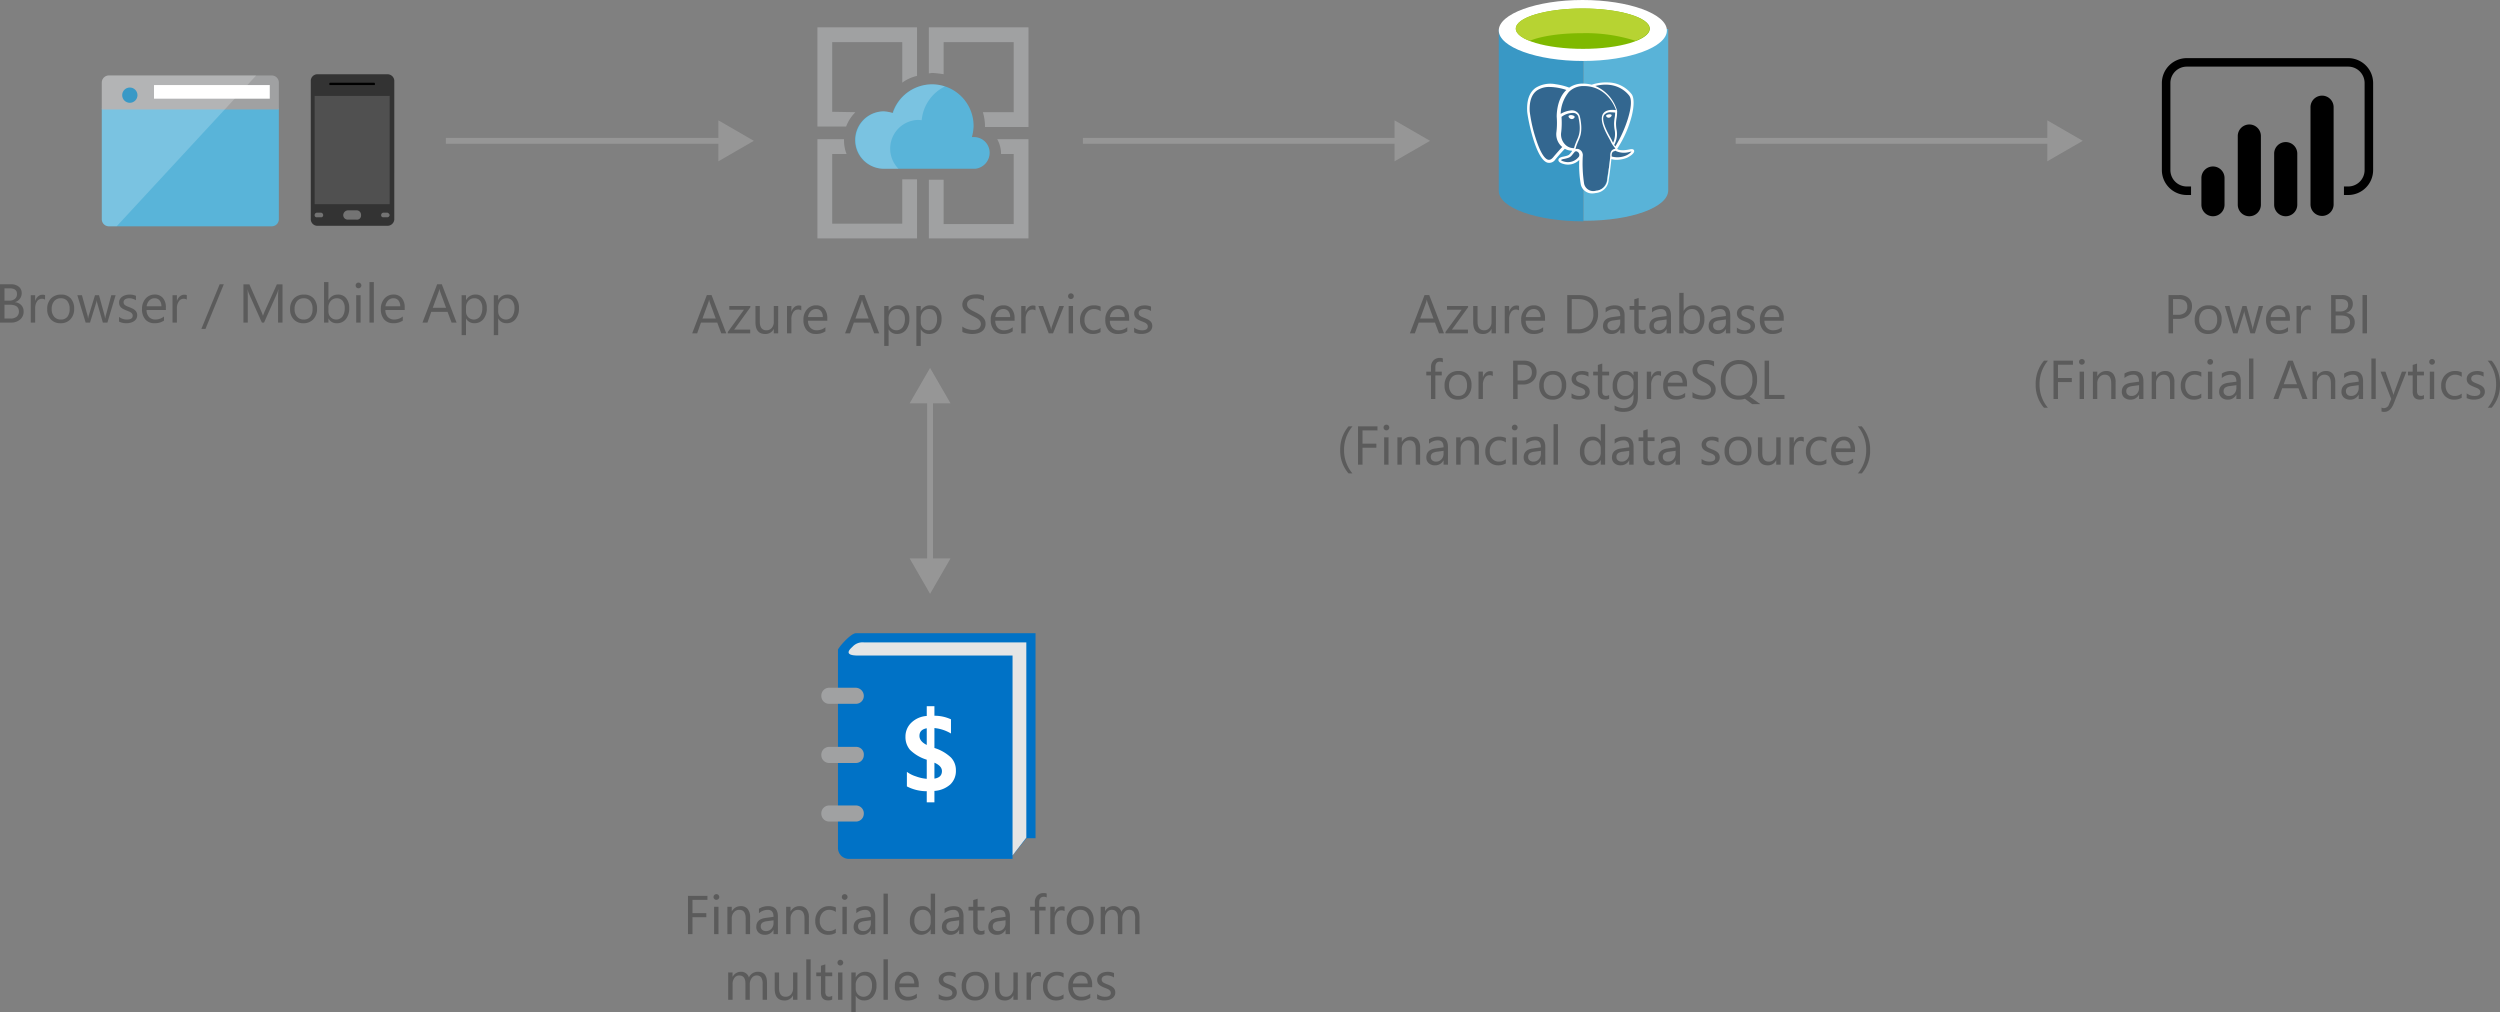 <svg class="architecture-diagram" aria-labelledby="finance-management-apps-using-azure-database-for-postgresql" height="305.172" viewbox="0 0 753.592 305.172" width="753.592" xmlns="http://www.w3.org/2000/svg"><rect width="100%" height="100%" fill="#808080" stroke="none"/><title id="finance-management-apps-using-azure-database-for-postgresql">Finance management apps using Azure Database for PostgreSQL</title><desc>Securely store critical data and provide high-value analytics and insights over aggregated data to users, using in-built security and performance.</desc><g><path d="M213.25,271.261h-4.51v4h4.172v1.216H208.74v5.112h-1.357V270.038h5.867Z" fill="#5b5b5b"></path><path d="M215.935,271.245a.837.837,0,0,1-.6-.242.814.814,0,0,1-.25-.613.846.846,0,0,1,.83-.861h.024a.855.855,0,0,1,.619,1.463l0,0A.849.849,0,0,1,215.935,271.245Zm.644,10.341h-1.321v-8.247h1.321Z" fill="#5b5b5b"></path><path d="M226.1,281.584h-1.321v-4.7q0-2.626-1.917-2.626a2.077,2.077,0,0,0-1.639.745,2.759,2.759,0,0,0-.649,1.885v4.7h-1.315v-8.247h1.321v1.369h.032a2.975,2.975,0,0,1,2.71-1.562,2.522,2.522,0,0,1,2.07.874,3.9,3.9,0,0,1,.716,2.525Z" fill="#5b5b5b"></path><path d="M234.491,281.584H233.17V280.3h-.032a2.766,2.766,0,0,1-2.537,1.482,2.71,2.71,0,0,1-1.93-.653,2.262,2.262,0,0,1-.7-1.732q0-2.312,2.723-2.69l2.474-.346q0-2.1-1.7-2.1a4.06,4.06,0,0,0-2.69,1.014v-1.353a5.113,5.113,0,0,1,2.8-.773q2.908,0,2.908,3.076Zm-1.321-4.172-1.989.273a3.229,3.229,0,0,0-1.386.455,1.311,1.311,0,0,0-.471,1.156,1.258,1.258,0,0,0,.431.986,1.664,1.664,0,0,0,1.148.383,2.121,2.121,0,0,0,1.624-.688,2.465,2.465,0,0,0,.64-1.744Z" fill="#5b5b5b"></path><path d="M243.826,281.584h-1.321v-4.7q0-2.626-1.917-2.626a2.082,2.082,0,0,0-1.64.745,2.764,2.764,0,0,0-.648,1.885v4.7h-1.321v-8.247H238.3v1.369h.032a2.975,2.975,0,0,1,2.71-1.562,2.524,2.524,0,0,1,2.07.874,3.9,3.9,0,0,1,.716,2.525Z" fill="#5b5b5b"></path><path d="M251.936,281.208a4.291,4.291,0,0,1-2.255.571,3.731,3.731,0,0,1-2.846-1.148,4.158,4.158,0,0,1-1.084-2.976,4.571,4.571,0,0,1,1.168-3.274,4.084,4.084,0,0,1,3.117-1.236,4.337,4.337,0,0,1,1.917.4V274.9a3.359,3.359,0,0,0-1.965-.644,2.652,2.652,0,0,0-2.074.906,3.433,3.433,0,0,0-.809,2.38,3.269,3.269,0,0,0,.761,2.287,2.62,2.62,0,0,0,2.041.838,3.311,3.311,0,0,0,2.03-.716Z" fill="#5b5b5b"></path><path d="M254.61,271.245a.837.837,0,0,1-.6-.242.814.814,0,0,1-.25-.613.846.846,0,0,1,.83-.861h.024a.855.855,0,0,1,.619,1.463l0,0A.849.849,0,0,1,254.61,271.245Zm.644,10.341h-1.321v-8.247h1.321Z" fill="#5b5b5b"></path><path d="M263.832,281.584h-1.321V280.3h-.032a2.766,2.766,0,0,1-2.537,1.482,2.71,2.71,0,0,1-1.929-.653,2.259,2.259,0,0,1-.7-1.732q0-2.312,2.723-2.69l2.474-.346q0-2.1-1.7-2.1a4.058,4.058,0,0,0-2.69,1.014v-1.353a5.107,5.107,0,0,1,2.8-.773q2.907,0,2.908,3.076Zm-1.321-4.172-1.989.273a3.223,3.223,0,0,0-1.386.455,1.311,1.311,0,0,0-.471,1.156,1.261,1.261,0,0,0,.43.986,1.667,1.667,0,0,0,1.149.383,2.121,2.121,0,0,0,1.622-.688,2.455,2.455,0,0,0,.641-1.744Z" fill="#5b5b5b"></path><path d="M267.641,281.584h-1.321V269.377h1.321Z" fill="#5b5b5b"></path><path d="M281.873,281.584h-1.321v-1.4h-.028a3.327,3.327,0,0,1-5.319.488,4.537,4.537,0,0,1-.931-3.016,4.948,4.948,0,0,1,1.031-3.278,3.4,3.4,0,0,1,2.745-1.231,2.645,2.645,0,0,1,2.474,1.337h.032v-5.106h1.321Zm-1.321-3.729v-1.219a2.356,2.356,0,0,0-.661-1.692,2.215,2.215,0,0,0-1.675-.693,2.28,2.28,0,0,0-1.9.886,3.888,3.888,0,0,0-.693,2.448,3.5,3.5,0,0,0,.663,2.251,2.174,2.174,0,0,0,1.785.825,2.254,2.254,0,0,0,1.792-.8,2.965,2.965,0,0,0,.689-2.006Z" fill="#5b5b5b"></path><path d="M290.45,281.584h-1.325V280.3h-.032a2.766,2.766,0,0,1-2.537,1.482,2.71,2.71,0,0,1-1.93-.653,2.262,2.262,0,0,1-.7-1.732q0-2.312,2.723-2.69l2.474-.346q0-2.1-1.7-2.1a4.06,4.06,0,0,0-2.69,1.014v-1.353a5.113,5.113,0,0,1,2.8-.773q2.908,0,2.908,3.076Zm-1.321-4.172-1.989.273a3.229,3.229,0,0,0-1.386.455,1.311,1.311,0,0,0-.471,1.156,1.258,1.258,0,0,0,.431.986,1.664,1.664,0,0,0,1.148.383,2.121,2.121,0,0,0,1.624-.688,2.465,2.465,0,0,0,.64-1.744Z" fill="#5b5b5b"></path><path d="M296.765,281.506a2.546,2.546,0,0,1-1.232.258q-2.166,0-2.167-2.416v-4.881h-1.414v-1.13h1.414v-2.014l1.321-.426v2.44h2.078v1.128h-2.078v4.646a1.93,1.93,0,0,0,.282,1.178,1.124,1.124,0,0,0,.934.353,1.39,1.39,0,0,0,.861-.273Z" fill="#5b5b5b"></path><path d="M304.432,281.584h-1.321V280.3h-.032a2.766,2.766,0,0,1-2.537,1.482,2.71,2.71,0,0,1-1.93-.653,2.262,2.262,0,0,1-.7-1.732q0-2.312,2.723-2.69l2.474-.346q0-2.1-1.7-2.1a4.06,4.06,0,0,0-2.69,1.014v-1.353a5.113,5.113,0,0,1,2.8-.773q2.908,0,2.908,3.076Zm-1.321-4.172-1.989.273a3.229,3.229,0,0,0-1.386.455,1.311,1.311,0,0,0-.471,1.156,1.258,1.258,0,0,0,.431.986,1.664,1.664,0,0,0,1.148.383,2.121,2.121,0,0,0,1.624-.688,2.465,2.465,0,0,0,.64-1.744Z" fill="#5b5b5b"></path><path d="M315.515,270.536a1.758,1.758,0,0,0-.878-.218q-1.386,0-1.386,1.747v1.271h1.933v1.128h-1.933v7.12H311.94v-7.12h-1.414v-1.128h1.414V272a2.778,2.778,0,0,1,.749-2.05,2.527,2.527,0,0,1,1.869-.753,2.592,2.592,0,0,1,.958.145Z" fill="#5b5b5b"></path><path d="M320.9,274.676a1.616,1.616,0,0,0-1-.266,1.688,1.688,0,0,0-1.414.8,3.7,3.7,0,0,0-.567,2.175v4.2H316.6v-8.247h1.321v1.7h.032a2.878,2.878,0,0,1,.861-1.357,1.965,1.965,0,0,1,1.3-.488,2.152,2.152,0,0,1,.789.118Z" fill="#5b5b5b"></path><path d="M325.565,281.78a3.828,3.828,0,0,1-2.921-1.156,4.281,4.281,0,0,1-1.091-3.063,4.459,4.459,0,0,1,1.136-3.246,4.084,4.084,0,0,1,3.063-1.168,3.7,3.7,0,0,1,2.878,1.136,4.5,4.5,0,0,1,1.036,3.149,4.428,4.428,0,0,1-1.116,3.161A3.907,3.907,0,0,1,325.565,281.78Zm.1-7.523a2.512,2.512,0,0,0-2.014.866,3.551,3.551,0,0,0-.741,2.388,3.362,3.362,0,0,0,.749,2.312,2.546,2.546,0,0,0,2,.846,2.418,2.418,0,0,0,1.97-.825,3.606,3.606,0,0,0,.688-2.356,3.669,3.669,0,0,0-.688-2.383A2.406,2.406,0,0,0,325.662,274.257Z" fill="#5b5b5b"></path><path d="M343.494,281.584h-1.321v-4.736a3.562,3.562,0,0,0-.423-1.982,1.6,1.6,0,0,0-1.421-.613,1.758,1.758,0,0,0-1.437.773,2.945,2.945,0,0,0-.589,1.852v4.706h-1.321v-4.9q0-2.433-1.877-2.432a1.737,1.737,0,0,0-1.434.729,3.011,3.011,0,0,0-.564,1.9v4.7h-1.321v-8.247h1.321v1.3h.032a2.8,2.8,0,0,1,2.561-1.5,2.382,2.382,0,0,1,2.335,1.707,2.945,2.945,0,0,1,2.738-1.707q2.722,0,2.723,3.359Z" fill="#5b5b5b"></path><path d="M231.21,301.377h-1.321v-4.736a3.571,3.571,0,0,0-.423-1.982,1.6,1.6,0,0,0-1.422-.613,1.759,1.759,0,0,0-1.437.773,2.958,2.958,0,0,0-.589,1.852v4.706H224.7v-4.9q0-2.433-1.876-2.432a1.737,1.737,0,0,0-1.434.729,3.011,3.011,0,0,0-.564,1.9v4.7h-1.329V293.13h1.321v1.3h.032a2.8,2.8,0,0,1,2.561-1.5,2.385,2.385,0,0,1,2.335,1.707,2.945,2.945,0,0,1,2.738-1.707q2.722,0,2.723,3.359Z" fill="#5b5b5b"></path><path d="M240.375,301.377h-1.323v-1.3h-.032a2.71,2.71,0,0,1-2.545,1.5q-2.945,0-2.945-3.511V293.13h1.311v4.72q0,2.61,2,2.61a2.023,2.023,0,0,0,1.592-.707,2.731,2.731,0,0,0,.624-1.865V293.13h1.321Z" fill="#5b5b5b"></path><path d="M244.361,301.377H243.04V289.169h1.321Z" fill="#5b5b5b"></path><path d="M250.862,301.3a2.548,2.548,0,0,1-1.234.258q-2.165,0-2.165-2.416v-4.881h-1.414V293.13h1.414v-2.014l1.321-.426v2.44h2.078v1.128h-2.078V298.9a1.931,1.931,0,0,0,.28,1.178,1.125,1.125,0,0,0,.934.353,1.391,1.391,0,0,0,.862-.273Z" fill="#5b5b5b"></path><path d="M253.3,291.038a.834.834,0,0,1-.6-.242.815.815,0,0,1-.251-.613.848.848,0,0,1,.835-.861h.019a.855.855,0,0,1,.619,1.463l0,0A.848.848,0,0,1,253.3,291.038Zm.644,10.341h-1.321v-8.247h1.321Z" fill="#5b5b5b"></path><path d="M257.972,300.187h-.032v4.985H256.62V293.13h1.321v1.449h.032a3.125,3.125,0,0,1,2.851-1.644,3.023,3.023,0,0,1,2.489,1.107,4.587,4.587,0,0,1,.893,2.968,5.113,5.113,0,0,1-1.006,3.314,3.354,3.354,0,0,1-2.755,1.244A2.76,2.76,0,0,1,257.972,300.187Zm-.032-3.326v1.152a2.453,2.453,0,0,0,.664,1.735,2.37,2.37,0,0,0,3.568-.2,4.214,4.214,0,0,0,.68-2.553,3.328,3.328,0,0,0-.635-2.158,2.107,2.107,0,0,0-1.724-.781,2.339,2.339,0,0,0-1.852.8A2.945,2.945,0,0,0,257.94,296.861Z" fill="#5b5b5b"></path><path d="M267.637,301.377h-1.321V289.169h1.321Z" fill="#5b5b5b"></path><path d="M276.941,297.586h-5.824a3.09,3.09,0,0,0,.741,2.121,2.557,2.557,0,0,0,1.949.749,4.049,4.049,0,0,0,2.561-.918v1.25a4.782,4.782,0,0,1-2.874.789,3.489,3.489,0,0,1-2.748-1.124,4.6,4.6,0,0,1-1-3.161,4.507,4.507,0,0,1,1.092-3.137,3.5,3.5,0,0,1,2.71-1.212,3.1,3.1,0,0,1,2.506,1.047,4.368,4.368,0,0,1,.886,2.908Zm-1.353-1.119a2.69,2.69,0,0,0-.553-1.78,1.885,1.885,0,0,0-1.509-.636,2.134,2.134,0,0,0-1.588.668,3.036,3.036,0,0,0-.806,1.747Z" fill="#5b5b5b"></path><path d="M282.955,301.082v-1.414a3.913,3.913,0,0,0,2.378.8q1.74,0,1.74-1.159a1.01,1.01,0,0,0-.15-.56,1.478,1.478,0,0,0-.4-.406,3.111,3.111,0,0,0-.6-.318c-.227-.094-.471-.192-.736-.295a9.348,9.348,0,0,1-.963-.439,2.9,2.9,0,0,1-.693-.5,1.845,1.845,0,0,1-.418-.633,2.229,2.229,0,0,1-.141-.825,1.971,1.971,0,0,1,.267-1.027,2.356,2.356,0,0,1,.707-.749,3.288,3.288,0,0,1,1.01-.455,4.488,4.488,0,0,1,1.171-.153,4.734,4.734,0,0,1,1.917.37v1.337a3.734,3.734,0,0,0-2.094-.6,2.438,2.438,0,0,0-.667.085,1.632,1.632,0,0,0-.513.236,1.1,1.1,0,0,0-.33.366.96.96,0,0,0-.118.471,1.126,1.126,0,0,0,.118.54,1.19,1.19,0,0,0,.343.386,2.592,2.592,0,0,0,.548.306q.32.137.732.3a10.117,10.117,0,0,1,.983.431,3.367,3.367,0,0,1,.741.5,1.948,1.948,0,0,1,.471.64,2.058,2.058,0,0,1,.166.861,2.037,2.037,0,0,1-.27,1.06,2.31,2.31,0,0,1-.721.749,3.3,3.3,0,0,1-1.038.443,5.137,5.137,0,0,1-1.234.145A4.685,4.685,0,0,1,282.955,301.082Z" fill="#5b5b5b"></path><path d="M293.9,301.573a3.826,3.826,0,0,1-2.921-1.156,4.281,4.281,0,0,1-1.091-3.063,4.459,4.459,0,0,1,1.135-3.246,4.086,4.086,0,0,1,3.069-1.168,3.7,3.7,0,0,1,2.878,1.136,4.5,4.5,0,0,1,1.036,3.149,4.432,4.432,0,0,1-1.116,3.161A3.907,3.907,0,0,1,293.9,301.573Zm.1-7.523a2.512,2.512,0,0,0-2.014.866,3.551,3.551,0,0,0-.741,2.388,3.363,3.363,0,0,0,.748,2.312,2.548,2.548,0,0,0,2,.846,2.414,2.414,0,0,0,1.969-.825,3.6,3.6,0,0,0,.689-2.356,3.662,3.662,0,0,0-.689-2.383A2.4,2.4,0,0,0,294,294.05Z" fill="#5b5b5b"></path><path d="M306.789,301.377h-1.321v-1.3h-.032a2.71,2.71,0,0,1-2.545,1.5q-2.945,0-2.945-3.511V293.13h1.314v4.72q0,2.61,2,2.61a2.023,2.023,0,0,0,1.592-.707,2.731,2.731,0,0,0,.624-1.865V293.13H306.8Z" fill="#5b5b5b"></path><path d="M313.748,294.47a1.614,1.614,0,0,0-1-.266,1.685,1.685,0,0,0-1.414.8,3.687,3.687,0,0,0-.568,2.175v4.2h-1.321V293.13h1.321v1.7h.032a2.888,2.888,0,0,1,.862-1.357,1.962,1.962,0,0,1,1.3-.488,2.148,2.148,0,0,1,.789.118Z" fill="#5b5b5b"></path><path d="M320.592,301a4.291,4.291,0,0,1-2.255.571,3.734,3.734,0,0,1-2.848-1.148,4.157,4.157,0,0,1-1.083-2.976,4.576,4.576,0,0,1,1.166-3.274,4.087,4.087,0,0,1,3.117-1.236,4.337,4.337,0,0,1,1.917.4v1.353a3.359,3.359,0,0,0-1.965-.644,2.657,2.657,0,0,0-2.075.906,3.438,3.438,0,0,0-.809,2.38,3.274,3.274,0,0,0,.761,2.287,2.624,2.624,0,0,0,2.042.838,3.311,3.311,0,0,0,2.03-.716Z" fill="#5b5b5b"></path><path d="M329.218,297.586H323.4a3.08,3.08,0,0,0,.741,2.121,2.553,2.553,0,0,0,1.949.749,4.054,4.054,0,0,0,2.561-.918v1.25a4.789,4.789,0,0,1-2.876.789,3.484,3.484,0,0,1-2.745-1.124,4.6,4.6,0,0,1-1-3.161,4.511,4.511,0,0,1,1.091-3.137,3.5,3.5,0,0,1,2.71-1.212,3.1,3.1,0,0,1,2.5,1.047,4.359,4.359,0,0,1,.886,2.908Zm-1.353-1.119a2.683,2.683,0,0,0-.551-1.78,1.885,1.885,0,0,0-1.51-.636,2.131,2.131,0,0,0-1.586.668,3.029,3.029,0,0,0-.806,1.747Z" fill="#5b5b5b"></path><path d="M330.714,301.082v-1.414a3.913,3.913,0,0,0,2.378.8q1.74,0,1.74-1.159a1.01,1.01,0,0,0-.15-.56,1.477,1.477,0,0,0-.4-.406,3.111,3.111,0,0,0-.6-.318c-.227-.094-.471-.192-.736-.295a9.349,9.349,0,0,1-.963-.439,2.9,2.9,0,0,1-.693-.5,1.845,1.845,0,0,1-.418-.633,2.229,2.229,0,0,1-.141-.825A1.971,1.971,0,0,1,331,294.3a2.356,2.356,0,0,1,.707-.749,3.288,3.288,0,0,1,1.01-.455,4.488,4.488,0,0,1,1.171-.153,4.734,4.734,0,0,1,1.917.37v1.337a3.734,3.734,0,0,0-2.094-.6,2.438,2.438,0,0,0-.667.085,1.632,1.632,0,0,0-.513.236,1.1,1.1,0,0,0-.33.366.96.96,0,0,0-.118.471,1.126,1.126,0,0,0,.118.54,1.19,1.19,0,0,0,.343.386,2.592,2.592,0,0,0,.548.306q.32.137.732.3a10.117,10.117,0,0,1,.983.431,3.367,3.367,0,0,1,.741.5,1.948,1.948,0,0,1,.471.64,2.058,2.058,0,0,1,.166.861,2.037,2.037,0,0,1-.27,1.06,2.31,2.31,0,0,1-.721.749,3.3,3.3,0,0,1-1.038.443,5.137,5.137,0,0,1-1.234.145A4.684,4.684,0,0,1,330.714,301.082Z" fill="#5b5b5b"></path></g><g><path d="M218.92,100.481h-1.5L216.2,97.243h-4.9l-1.152,3.238h-1.5l4.43-11.546h1.4Zm-3.166-4.454-1.812-4.921a4.6,4.6,0,0,1-.177-.773h-.032a4.323,4.323,0,0,1-.185.773l-1.8,4.915Z" fill="#5b5b5b"></path><path d="M226.192,92.612l-4.881,6.742h4.831v1.128h-6.765v-.411l4.881-6.709h-4.422V92.233H226.2Z" fill="#5b5b5b"></path><path d="M234.569,100.481h-1.321v-1.3h-.032a2.71,2.71,0,0,1-2.545,1.5q-2.945,0-2.945-3.511V92.233h1.311v4.72q0,2.61,2,2.61a2.018,2.018,0,0,0,1.591-.707,2.725,2.725,0,0,0,.624-1.865V92.233h1.321Z" fill="#5b5b5b"></path><path d="M241.535,93.571a1.616,1.616,0,0,0-1-.266,1.684,1.684,0,0,0-1.414.8,3.678,3.678,0,0,0-.568,2.175v4.2h-1.321V92.233h1.321v1.7h.032a2.878,2.878,0,0,1,.861-1.357,1.963,1.963,0,0,1,1.3-.488,2.156,2.156,0,0,1,.789.118Z" fill="#5b5b5b"></path><path d="M249.38,96.687h-5.823a3.084,3.084,0,0,0,.741,2.121,2.554,2.554,0,0,0,1.949.749,4.054,4.054,0,0,0,2.561-.918V99.88a4.786,4.786,0,0,1-2.875.789,3.486,3.486,0,0,1-2.746-1.124,4.6,4.6,0,0,1-1-3.161,4.507,4.507,0,0,1,1.092-3.137,3.5,3.5,0,0,1,2.71-1.212,3.1,3.1,0,0,1,2.5,1.047,4.368,4.368,0,0,1,.886,2.908Zm-1.353-1.119a2.684,2.684,0,0,0-.553-1.78,1.878,1.878,0,0,0-1.509-.636,2.131,2.131,0,0,0-1.587.668,3.036,3.036,0,0,0-.806,1.747Z" fill="#5b5b5b"></path><path d="M265.013,100.481h-1.5l-1.224-3.238h-4.9l-1.152,3.238h-1.506l4.43-11.546h1.4Zm-3.166-4.454-1.812-4.921a4.713,4.713,0,0,1-.177-.773h-.032a4.425,4.425,0,0,1-.185.773l-1.8,4.915Z" fill="#5b5b5b"></path><path d="M267.888,99.288h-.032v4.98h-1.321V92.233h1.321v1.449h.032a3.122,3.122,0,0,1,2.851-1.644,3.021,3.021,0,0,1,2.488,1.107,4.587,4.587,0,0,1,.894,2.968,5.113,5.113,0,0,1-1.006,3.314,3.351,3.351,0,0,1-2.755,1.244A2.759,2.759,0,0,1,267.888,99.288Zm-.032-3.326v1.152a2.448,2.448,0,0,0,.664,1.735,2.369,2.369,0,0,0,3.566-.205,4.206,4.206,0,0,0,.681-2.553,3.322,3.322,0,0,0-.636-2.158,2.107,2.107,0,0,0-1.724-.781,2.34,2.34,0,0,0-1.852.8A2.945,2.945,0,0,0,267.856,95.962Z" fill="#5b5b5b"></path><path d="M277.584,99.288h-.032v4.98h-1.321V92.233h1.321v1.449h.032a3.122,3.122,0,0,1,2.851-1.644,3.021,3.021,0,0,1,2.488,1.107,4.587,4.587,0,0,1,.894,2.968,5.113,5.113,0,0,1-1.006,3.314,3.351,3.351,0,0,1-2.755,1.244A2.759,2.759,0,0,1,277.584,99.288Zm-.032-3.326v1.152a2.448,2.448,0,0,0,.664,1.735,2.369,2.369,0,0,0,3.566-.205,4.206,4.206,0,0,0,.681-2.553,3.322,3.322,0,0,0-.636-2.158,2.107,2.107,0,0,0-1.724-.781,2.34,2.34,0,0,0-1.852.8A2.946,2.946,0,0,0,277.552,95.962Z" fill="#5b5b5b"></path><path d="M290.084,100.014v-1.6a3.093,3.093,0,0,0,.656.435,5.383,5.383,0,0,0,.806.326,6.479,6.479,0,0,0,.851.205,4.735,4.735,0,0,0,.789.073A3.1,3.1,0,0,0,295.052,99a1.737,1.737,0,0,0,.41-2.147,2.293,2.293,0,0,0-.567-.633,5.685,5.685,0,0,0-.858-.548q-.5-.262-1.067-.551-.6-.306-1.128-.62a4.853,4.853,0,0,1-.91-.693,2.737,2.737,0,0,1-.484-3.354,2.97,2.97,0,0,1,.91-.963,4.124,4.124,0,0,1,1.284-.564,5.881,5.881,0,0,1,1.47-.185,5.635,5.635,0,0,1,2.488.411v1.522a4.512,4.512,0,0,0-2.626-.707,4.33,4.33,0,0,0-.886.093,2.493,2.493,0,0,0-.789.3,1.745,1.745,0,0,0-.564.54,1.433,1.433,0,0,0-.218.806,1.649,1.649,0,0,0,.166.765,1.859,1.859,0,0,0,.487.589,4.83,4.83,0,0,0,.786.516q.463.25,1.066.548t1.178.644a5.388,5.388,0,0,1,.974.749,3.36,3.36,0,0,1,.664.91,2.564,2.564,0,0,1,.245,1.144,2.9,2.9,0,0,1-.335,1.446,2.724,2.724,0,0,1-.9.963,3.929,3.929,0,0,1-1.308.536,7.177,7.177,0,0,1-1.562.165,6.407,6.407,0,0,1-.676-.045q-.4-.044-.825-.128a6.58,6.58,0,0,1-.793-.21A2.454,2.454,0,0,1,290.084,100.014Z" fill="#5b5b5b"></path><path d="M305.838,96.687h-5.823a3.084,3.084,0,0,0,.741,2.121,2.554,2.554,0,0,0,1.949.749,4.054,4.054,0,0,0,2.561-.918V99.88a4.786,4.786,0,0,1-2.875.789,3.486,3.486,0,0,1-2.746-1.124,4.6,4.6,0,0,1-1-3.161,4.507,4.507,0,0,1,1.092-3.137,3.5,3.5,0,0,1,2.71-1.212,3.1,3.1,0,0,1,2.5,1.047,4.367,4.367,0,0,1,.886,2.908Zm-1.353-1.119a2.684,2.684,0,0,0-.553-1.78,1.878,1.878,0,0,0-1.509-.636,2.131,2.131,0,0,0-1.587.668,3.036,3.036,0,0,0-.806,1.747Z" fill="#5b5b5b"></path><path d="M312.136,93.571a1.617,1.617,0,0,0-1-.266,1.684,1.684,0,0,0-1.414.8,3.678,3.678,0,0,0-.568,2.175v4.2h-1.321V92.233h1.318v1.7h.032a2.878,2.878,0,0,1,.861-1.357,1.963,1.963,0,0,1,1.3-.488,2.156,2.156,0,0,1,.789.118Z" fill="#5b5b5b"></path><path d="M320.714,92.233l-3.286,8.247h-1.3l-3.125-8.247h1.449l2.094,5.992a5.419,5.419,0,0,1,.29,1.152h.032a5.372,5.372,0,0,1,.258-1.119l2.19-6.024Z" fill="#5b5b5b"></path><path d="M322.807,90.14a.837.837,0,0,1-.6-.242.814.814,0,0,1-.25-.613.846.846,0,0,1,.83-.861h.024a.849.849,0,0,1,.615.245.859.859,0,0,1,.006,1.215l-.006.006A.844.844,0,0,1,322.807,90.14Zm.644,10.341h-1.321V92.233h1.321Z" fill="#5b5b5b"></path><path d="M331.747,100.1a4.291,4.291,0,0,1-2.255.571,3.736,3.736,0,0,1-2.848-1.148,4.161,4.161,0,0,1-1.083-2.976,4.571,4.571,0,0,1,1.168-3.274,4.084,4.084,0,0,1,3.117-1.236,4.337,4.337,0,0,1,1.917.4V93.8a3.357,3.357,0,0,0-1.965-.644,2.658,2.658,0,0,0-2.075.906,3.444,3.444,0,0,0-.809,2.38,3.279,3.279,0,0,0,.761,2.287,2.626,2.626,0,0,0,2.042.838,3.311,3.311,0,0,0,2.03-.716Z" fill="#5b5b5b"></path><path d="M340.375,96.687h-5.823a3.085,3.085,0,0,0,.741,2.121,2.554,2.554,0,0,0,1.949.749,4.054,4.054,0,0,0,2.561-.918V99.88a4.786,4.786,0,0,1-2.875.789,3.486,3.486,0,0,1-2.746-1.124,4.6,4.6,0,0,1-1-3.161,4.507,4.507,0,0,1,1.092-3.137,3.5,3.5,0,0,1,2.71-1.212,3.1,3.1,0,0,1,2.5,1.047,4.367,4.367,0,0,1,.886,2.908Zm-1.353-1.119a2.684,2.684,0,0,0-.553-1.78,1.878,1.878,0,0,0-1.509-.636,2.131,2.131,0,0,0-1.587.668,3.036,3.036,0,0,0-.806,1.747Z" fill="#5b5b5b"></path><path d="M341.871,100.183V98.769a3.909,3.909,0,0,0,2.376.8q1.74,0,1.74-1.159a1.008,1.008,0,0,0-.148-.56,1.509,1.509,0,0,0-.4-.406,3.145,3.145,0,0,0-.6-.318c-.229-.094-.471-.192-.738-.295a9.58,9.58,0,0,1-.963-.439,2.946,2.946,0,0,1-.693-.5,1.885,1.885,0,0,1-.418-.633,2.253,2.253,0,0,1-.14-.825,1.971,1.971,0,0,1,.266-1.027,2.356,2.356,0,0,1,.707-.749,3.3,3.3,0,0,1,1.011-.455,4.477,4.477,0,0,1,1.171-.153,4.737,4.737,0,0,1,1.917.37v1.33a3.736,3.736,0,0,0-2.094-.6,2.448,2.448,0,0,0-.668.085,1.65,1.65,0,0,0-.513.236,1.093,1.093,0,0,0-.329.366.96.96,0,0,0-.118.471,1.126,1.126,0,0,0,.118.54,1.178,1.178,0,0,0,.342.386,2.626,2.626,0,0,0,.548.306q.323.137.733.3a10.241,10.241,0,0,1,.983.431,3.4,3.4,0,0,1,.741.5,1.964,1.964,0,0,1,.471.64,2.077,2.077,0,0,1,.165.861,2.025,2.025,0,0,1-.27,1.06,2.307,2.307,0,0,1-.72.749,3.309,3.309,0,0,1-1.039.443,5.134,5.134,0,0,1-1.232.145A4.678,4.678,0,0,1,341.871,100.183Z" fill="#5b5b5b"></path></g><g><rect fill="#969696" height="1.767" width="83.964" x="134.392" y="41.566"></rect><polygon fill="#969696" points="216.551 36.281 227.234 42.45 216.551 48.619 216.551 36.281"></polygon></g><g><rect fill="#969696" height="1.767" width="95.746" x="326.435" y="41.566"></rect><polygon fill="#969696" points="420.375 36.281 431.058 42.45 420.375 48.619 420.375 36.281"></polygon></g><g><rect fill="#969696" height="1.767" width="95.746" x="523.19" y="41.566"></rect><polygon fill="#969696" points="617.131 36.281 627.813 42.45 617.131 48.619 617.131 36.281"></polygon></g><g><path d="M655.036,96.116v4.365h-1.353V88.935h3.173a4.188,4.188,0,0,1,2.872.9,3.222,3.222,0,0,1,1.019,2.545,3.5,3.5,0,0,1-1.132,2.69,4.324,4.324,0,0,1-3.056,1.047Zm0-5.96v4.736h1.414a3.171,3.171,0,0,0,2.142-.637,2.268,2.268,0,0,0,.738-1.809q0-2.288-2.71-2.287Z" fill="#5b5b5b"></path><path d="M665.58,100.674a3.826,3.826,0,0,1-2.921-1.156,4.281,4.281,0,0,1-1.091-3.063,4.459,4.459,0,0,1,1.135-3.246,4.086,4.086,0,0,1,3.069-1.168,3.7,3.7,0,0,1,2.878,1.136,4.5,4.5,0,0,1,1.036,3.149,4.432,4.432,0,0,1-1.116,3.161A3.907,3.907,0,0,1,665.58,100.674Zm.1-7.523a2.512,2.512,0,0,0-2.013.866,3.551,3.551,0,0,0-.741,2.388,3.363,3.363,0,0,0,.748,2.312,2.548,2.548,0,0,0,2,.846,2.414,2.414,0,0,0,1.969-.825,3.6,3.6,0,0,0,.689-2.356A3.662,3.662,0,0,0,667.641,94,2.4,2.4,0,0,0,665.676,93.151Z" fill="#5b5b5b"></path><path d="M682.187,92.233l-2.474,8.247h-1.369l-1.7-5.9a3.79,3.79,0,0,1-.128-.765h-.032a3.627,3.627,0,0,1-.171.749l-1.843,5.919h-1.322l-2.5-8.247h1.386l1.707,6.2a3.828,3.828,0,0,1,.118.741h.065a3.47,3.47,0,0,1,.145-.758l1.9-6.185h1.208l1.707,6.217a4.491,4.491,0,0,1,.118.741h.065a3.49,3.49,0,0,1,.138-.741l1.675-6.217Z" fill="#5b5b5b"></path><path d="M690.264,96.687h-5.821a3.08,3.08,0,0,0,.741,2.121,2.553,2.553,0,0,0,1.949.749,4.054,4.054,0,0,0,2.561-.918V99.88a4.789,4.789,0,0,1-2.876.789,3.484,3.484,0,0,1-2.745-1.124,4.6,4.6,0,0,1-1-3.161,4.511,4.511,0,0,1,1.091-3.137,3.5,3.5,0,0,1,2.71-1.212,3.1,3.1,0,0,1,2.5,1.047,4.359,4.359,0,0,1,.886,2.908Zm-1.353-1.119a2.683,2.683,0,0,0-.551-1.78,1.885,1.885,0,0,0-1.51-.636,2.131,2.131,0,0,0-1.586.668,3.029,3.029,0,0,0-.806,1.747Z" fill="#5b5b5b"></path><path d="M696.562,93.571a1.614,1.614,0,0,0-1-.266,1.685,1.685,0,0,0-1.414.8,3.687,3.687,0,0,0-.568,2.175v4.2h-1.321V92.233h1.321v1.7h.032a2.888,2.888,0,0,1,.862-1.357,1.962,1.962,0,0,1,1.3-.488,2.148,2.148,0,0,1,.789.118Z" fill="#5b5b5b"></path><path d="M702.692,100.481V88.935h3.286a3.588,3.588,0,0,1,2.375.733,2.368,2.368,0,0,1,.879,1.909,2.809,2.809,0,0,1-.531,1.707,2.869,2.869,0,0,1-1.466,1.031v.032a2.945,2.945,0,0,1,1.869.882,2.71,2.71,0,0,1,.7,1.937,3.02,3.02,0,0,1-1.06,2.4,3.954,3.954,0,0,1-2.68.918Zm1.353-10.326v3.729h1.386a2.625,2.625,0,0,0,1.746-.536,1.865,1.865,0,0,0,.637-1.51q0-1.684-2.216-1.684Zm0,4.948v4.155h1.837a2.751,2.751,0,0,0,1.847-.564,1.931,1.931,0,0,0,.656-1.546q0-2.046-2.786-2.045Z" fill="#5b5b5b"></path><path d="M713.5,100.481h-1.353V88.935H713.5Z" fill="#5b5b5b"></path><path d="M617.307,122.9h-1.178a10.29,10.29,0,0,1-2.5-7.031,10.68,10.68,0,0,1,2.5-7.143h1.192a10.857,10.857,0,0,0-2.528,7.128A10.665,10.665,0,0,0,617.307,122.9Z" fill="#5b5b5b"></path><path d="M624.862,109.949h-4.51v4h4.172v1.216h-4.172v5.114H619V108.728h5.864Z" fill="#5b5b5b"></path><path d="M627.552,109.933a.836.836,0,0,1-.6-.242.814.814,0,0,1-.25-.613.846.846,0,0,1,.83-.861h.024a.85.85,0,0,1,.615.245.859.859,0,0,1,.006,1.215l-.006.006A.843.843,0,0,1,627.552,109.933Zm.644,10.341h-1.321v-8.247H628.2Z" fill="#5b5b5b"></path><path d="M637.716,120.274H636.4v-4.7q0-2.626-1.917-2.626a2.082,2.082,0,0,0-1.64.745,2.764,2.764,0,0,0-.648,1.885v4.7h-1.321V112.03h1.321V113.4h.032a2.975,2.975,0,0,1,2.71-1.562,2.524,2.524,0,0,1,2.07.874,3.9,3.9,0,0,1,.716,2.525Z" fill="#5b5b5b"></path><path d="M646.111,120.274h-1.321v-1.289h-.032a2.766,2.766,0,0,1-2.537,1.482,2.71,2.71,0,0,1-1.929-.653,2.259,2.259,0,0,1-.7-1.732q0-2.312,2.723-2.69l2.474-.346q0-2.1-1.7-2.1a4.058,4.058,0,0,0-2.69,1.014v-1.353a5.107,5.107,0,0,1,2.8-.773q2.907,0,2.908,3.076Zm-1.321-4.172-1.989.273a3.224,3.224,0,0,0-1.386.455,1.311,1.311,0,0,0-.471,1.156,1.261,1.261,0,0,0,.43.986,1.667,1.667,0,0,0,1.149.383,2.121,2.121,0,0,0,1.622-.688,2.455,2.455,0,0,0,.641-1.744Z" fill="#5b5b5b"></path><path d="M655.443,120.274h-1.32v-4.7q0-2.626-1.917-2.626a2.077,2.077,0,0,0-1.639.745,2.759,2.759,0,0,0-.649,1.885v4.7H648.6V112.03h1.321V113.4h.032a2.975,2.975,0,0,1,2.71-1.562,2.522,2.522,0,0,1,2.07.874,3.9,3.9,0,0,1,.716,2.525Z" fill="#5b5b5b"></path><path d="M663.548,119.9a4.291,4.291,0,0,1-2.255.571,3.736,3.736,0,0,1-2.848-1.148,4.161,4.161,0,0,1-1.083-2.976,4.571,4.571,0,0,1,1.168-3.274,4.084,4.084,0,0,1,3.117-1.236,4.337,4.337,0,0,1,1.917.4v1.353a3.356,3.356,0,0,0-1.965-.644,2.658,2.658,0,0,0-2.075.906,3.444,3.444,0,0,0-.809,2.38,3.279,3.279,0,0,0,.761,2.287,2.626,2.626,0,0,0,2.042.838,3.311,3.311,0,0,0,2.03-.716Z" fill="#5b5b5b"></path><path d="M666.228,109.933a.836.836,0,0,1-.6-.242.814.814,0,0,1-.25-.613.846.846,0,0,1,.83-.861h.024a.85.85,0,0,1,.615.245.859.859,0,0,1,.006,1.215l-.006.006A.843.843,0,0,1,666.228,109.933Zm.644,10.341h-1.321v-8.247h1.321Z" fill="#5b5b5b"></path><path d="M675.448,120.274h-1.32v-1.289H674.1a2.766,2.766,0,0,1-2.537,1.482,2.71,2.71,0,0,1-1.93-.653,2.262,2.262,0,0,1-.7-1.732q0-2.312,2.723-2.69l2.474-.346q0-2.1-1.7-2.1a4.06,4.06,0,0,0-2.69,1.014v-1.353a5.113,5.113,0,0,1,2.8-.773q2.908,0,2.908,3.076Zm-1.321-4.172-1.989.273a3.229,3.229,0,0,0-1.386.455,1.311,1.311,0,0,0-.471,1.156,1.258,1.258,0,0,0,.431.986,1.664,1.664,0,0,0,1.148.383,2.121,2.121,0,0,0,1.624-.688,2.465,2.465,0,0,0,.64-1.744Z" fill="#5b5b5b"></path><path d="M679.258,120.274h-1.321V108.065h1.321Z" fill="#5b5b5b"></path><path d="M695.568,120.274h-1.5l-1.224-3.238h-4.9l-1.152,3.238H685.29l4.43-11.546h1.4Zm-3.166-4.459-1.812-4.921a4.6,4.6,0,0,1-.177-.773h-.032a4.317,4.317,0,0,1-.185.773l-1.8,4.921Z" fill="#5b5b5b"></path><path d="M703.935,120.274h-1.321v-4.7q0-2.626-1.917-2.626a2.082,2.082,0,0,0-1.64.745,2.764,2.764,0,0,0-.648,1.885v4.7h-1.321V112.03h1.321V113.4h.032a2.975,2.975,0,0,1,2.71-1.562,2.524,2.524,0,0,1,2.07.874,3.9,3.9,0,0,1,.716,2.525Z" fill="#5b5b5b"></path><path d="M712.325,120.274H711v-1.289h-.032a2.766,2.766,0,0,1-2.537,1.482,2.71,2.71,0,0,1-1.929-.653,2.259,2.259,0,0,1-.7-1.732q0-2.312,2.723-2.69l2.474-.346q0-2.1-1.7-2.1a4.058,4.058,0,0,0-2.69,1.014v-1.353a5.107,5.107,0,0,1,2.8-.773q2.907,0,2.908,3.076ZM711,116.1l-1.989.273a3.224,3.224,0,0,0-1.386.455,1.311,1.311,0,0,0-.471,1.156,1.261,1.261,0,0,0,.43.986,1.667,1.667,0,0,0,1.149.383,2.121,2.121,0,0,0,1.622-.688,2.455,2.455,0,0,0,.641-1.744Z" fill="#5b5b5b"></path><path d="M716.138,120.274h-1.321V108.065h1.321Z" fill="#5b5b5b"></path><path d="M725.376,112.027l-3.794,9.568q-1.014,2.561-2.851,2.561a3.029,3.029,0,0,1-.861-.1v-1.178a2.442,2.442,0,0,0,.781.145,1.62,1.62,0,0,0,1.5-1.192l.661-1.562-3.221-8.231h1.466l2.231,6.347q.04.118.17.628h.048q.04-.193.161-.613l2.343-6.362Z" fill="#5b5b5b"></path><path d="M730.667,120.194a2.546,2.546,0,0,1-1.232.258q-2.166,0-2.167-2.416v-4.881h-1.414v-1.128h1.414v-2.014l1.321-.426v2.44h2.078v1.128h-2.083V117.8a1.93,1.93,0,0,0,.282,1.178,1.124,1.124,0,0,0,.934.353,1.39,1.39,0,0,0,.861-.273Z" fill="#5b5b5b"></path><path d="M733.107,109.933a.836.836,0,0,1-.6-.242.814.814,0,0,1-.25-.613.846.846,0,0,1,.83-.861h.024a.85.85,0,0,1,.615.245.859.859,0,0,1,.006,1.215l-.006.006A.843.843,0,0,1,733.107,109.933Zm.644,10.341h-1.321v-8.247h1.321Z" fill="#5b5b5b"></path><path d="M742.047,119.9a4.291,4.291,0,0,1-2.255.571,3.736,3.736,0,0,1-2.848-1.148,4.161,4.161,0,0,1-1.083-2.976,4.571,4.571,0,0,1,1.168-3.274,4.084,4.084,0,0,1,3.117-1.236,4.337,4.337,0,0,1,1.917.4v1.353a3.356,3.356,0,0,0-1.965-.644,2.658,2.658,0,0,0-2.075.906,3.444,3.444,0,0,0-.809,2.38,3.279,3.279,0,0,0,.761,2.287,2.626,2.626,0,0,0,2.042.838,3.311,3.311,0,0,0,2.03-.716Z" fill="#5b5b5b"></path><path d="M743.547,119.976v-1.414a3.907,3.907,0,0,0,2.376.8q1.74,0,1.74-1.159a1,1,0,0,0-.15-.56,1.461,1.461,0,0,0-.4-.406,3.044,3.044,0,0,0-.6-.318c-.227-.094-.471-.192-.736-.295a9.323,9.323,0,0,1-.961-.439,2.876,2.876,0,0,1-.693-.5,1.828,1.828,0,0,1-.418-.633,2.23,2.23,0,0,1-.141-.825,1.971,1.971,0,0,1,.266-1.027,2.356,2.356,0,0,1,.707-.749,3.3,3.3,0,0,1,1.01-.455,4.5,4.5,0,0,1,1.178-.153,4.734,4.734,0,0,1,1.917.37v1.33a3.734,3.734,0,0,0-2.094-.6,2.441,2.441,0,0,0-.668.085,1.626,1.626,0,0,0-.511.236,1.1,1.1,0,0,0-.331.366.972.972,0,0,0-.118.471,1.139,1.139,0,0,0,.118.54,1.19,1.19,0,0,0,.343.386,2.592,2.592,0,0,0,.548.306c.214.092.46.191.733.3a10.247,10.247,0,0,1,.983.431,3.366,3.366,0,0,1,.741.5,1.944,1.944,0,0,1,.471.64,2.058,2.058,0,0,1,.166.861,2.036,2.036,0,0,1-.27,1.06,2.322,2.322,0,0,1-.721.749,3.31,3.31,0,0,1-1.039.443,5.134,5.134,0,0,1-1.232.145A4.681,4.681,0,0,1,743.547,119.976Z" fill="#5b5b5b"></path><path d="M751.075,122.9H749.9a10.665,10.665,0,0,0,2.513-7.047,10.857,10.857,0,0,0-2.528-7.128h1.192a10.64,10.64,0,0,1,2.513,7.143A10.25,10.25,0,0,1,751.075,122.9Z" fill="#5b5b5b"></path></g><path d="M707.84,58.778h-1.288V56.21h1.284a4.948,4.948,0,0,0,4.942-4.942V25.033a4.948,4.948,0,0,0-4.942-4.948H659.177a4.948,4.948,0,0,0-4.942,4.948V51.269a4.948,4.948,0,0,0,4.942,4.942h1.284V58.78h-1.284a7.519,7.519,0,0,1-7.51-7.511V25.033a7.519,7.519,0,0,1,7.511-7.511h48.659a7.519,7.519,0,0,1,7.511,7.511V51.269a7.519,7.519,0,0,1-7.511,7.511"></path><path d="M667.07,50.18h0a3.485,3.485,0,0,1,3.485,3.485h0V61.7a3.485,3.485,0,0,1-3.485,3.485h0a3.485,3.485,0,0,1-3.486-3.484h0V53.665a3.485,3.485,0,0,1,3.485-3.485h0Z"></path><path d="M678.032,65.187a3.486,3.486,0,0,1-3.486-3.485V41.072a3.486,3.486,0,1,1,6.971-.129q0,.064,0,.129V61.7a3.486,3.486,0,0,1-3.485,3.486"></path><path d="M699.954,65.085a3.486,3.486,0,0,1-3.486-3.485V32.381a3.486,3.486,0,0,1,6.971-.129q0,.064,0,.129h0V61.6a3.486,3.486,0,0,1-3.485,3.486"></path><path d="M689,65.187a3.486,3.486,0,0,1-3.486-3.485V46.377a3.486,3.486,0,1,1,6.971-.129q0,.064,0,.129V61.7A3.486,3.486,0,0,1,689,65.187"></path><path d="M271.976,67.415H250.854v-21h4.326a11.208,11.208,0,0,1-.763-4.2v-.254H246.4v29.9h30.029V54.055h-4.454Z" fill="#a0a1a2"></path><path d="M301.751,46.42h3.817V67.542H284.446V54.182h-4.454V71.869h30.029v-29.9h-9.416a8.965,8.965,0,0,1,1.145,4.2Z" fill="#a0a1a2"></path><path d="M250.854,33.7v-21h21.122V24.916a11.807,11.807,0,0,1,4.454-2.036V8.247H246.4v29.9h8.653a12.075,12.075,0,0,1,2.8-4.326l-7-.127Z" fill="#a0a1a2"></path><path d="M284.446,22.371V12.7h21.122V33.823h-9.289a15.434,15.434,0,0,1,.636,4.326v.127h13.106V8.247H279.992V22.117c.382,0,.636-.127,1.018-.127A31.518,31.518,0,0,1,284.446,22.371Z" fill="#a0a1a2"></path><path d="M298.314,46.038a4.7,4.7,0,0,0-4.682-4.713h-.667a13.834,13.834,0,0,0,.509-3.308,12.522,12.522,0,0,0-24.431-3.945,9.926,9.926,0,0,0-2.8-.509,8.654,8.654,0,0,0,0,17.305h27.739a4.839,4.839,0,0,0,4.326-4.831" fill="#59b4d9"></path><g opacity="0.2"><path d="M270.831,50.874a8.649,8.649,0,0,1,4.2-14.506,7.03,7.03,0,0,1,2.8-.127,12.622,12.622,0,0,1,7-10.179,12,12,0,0,0-3.817-.636,12.453,12.453,0,0,0-11.834,8.653,9.926,9.926,0,0,0-2.8-.509,8.654,8.654,0,0,0,0,17.305h4.454Z" fill="#fff"></path></g><g><path d="M435.271,100.481h-1.5l-1.224-3.238h-4.9l-1.153,3.238h-1.506l4.43-11.546h1.4Zm-3.166-4.454-1.812-4.921a4.594,4.594,0,0,1-.177-.773h-.032a4.323,4.323,0,0,1-.185.773l-1.8,4.915Z" fill="#5b5b5b"></path><path d="M442.544,92.612l-4.881,6.742h4.831v1.128H435.72v-.411l4.881-6.709h-4.422V92.233h6.362Z" fill="#5b5b5b"></path><path d="M450.921,100.481H449.6v-1.3h-.032a2.71,2.71,0,0,1-2.545,1.5q-2.945,0-2.945-3.511V92.233h1.313v4.72q0,2.61,2,2.61a2.018,2.018,0,0,0,1.591-.707,2.725,2.725,0,0,0,.624-1.865V92.233h1.321Z" fill="#5b5b5b"></path><path d="M457.887,93.571a1.617,1.617,0,0,0-1-.266,1.684,1.684,0,0,0-1.414.8,3.678,3.678,0,0,0-.568,2.175v4.2h-1.321V92.233h1.321v1.7h.032a2.878,2.878,0,0,1,.861-1.357,1.963,1.963,0,0,1,1.3-.488,2.156,2.156,0,0,1,.789.118Z" fill="#5b5b5b"></path><path d="M465.733,96.687H459.91a3.085,3.085,0,0,0,.741,2.121,2.554,2.554,0,0,0,1.949.749,4.054,4.054,0,0,0,2.561-.918V99.88a4.786,4.786,0,0,1-2.875.789,3.486,3.486,0,0,1-2.746-1.124,4.6,4.6,0,0,1-1-3.161,4.507,4.507,0,0,1,1.092-3.137,3.5,3.5,0,0,1,2.71-1.212,3.1,3.1,0,0,1,2.5,1.047,4.367,4.367,0,0,1,.886,2.908Zm-1.353-1.119a2.684,2.684,0,0,0-.553-1.78,1.878,1.878,0,0,0-1.509-.636,2.131,2.131,0,0,0-1.587.668,3.036,3.036,0,0,0-.806,1.747Z" fill="#5b5b5b"></path><path d="M472.424,100.481V88.935h3.189q6.1,0,6.105,5.629a5.674,5.674,0,0,1-1.694,4.3,6.291,6.291,0,0,1-4.54,1.622Zm1.353-10.326v9.1H475.5a4.893,4.893,0,0,0,3.535-1.216,4.562,4.562,0,0,0,1.264-3.447q0-4.438-4.72-4.438Z" fill="#5b5b5b"></path><path d="M489.716,100.481H488.4V99.192h-.032a2.766,2.766,0,0,1-2.537,1.482,2.71,2.71,0,0,1-1.93-.653,2.262,2.262,0,0,1-.7-1.732q0-2.312,2.723-2.69l2.474-.346q0-2.1-1.7-2.1a4.06,4.06,0,0,0-2.69,1.014V92.813a5.113,5.113,0,0,1,2.8-.773q2.908,0,2.908,3.076ZM488.4,96.309l-1.989.273a3.23,3.23,0,0,0-1.386.455,1.311,1.311,0,0,0-.471,1.156,1.258,1.258,0,0,0,.431.986,1.664,1.664,0,0,0,1.148.383,2.121,2.121,0,0,0,1.624-.688,2.465,2.465,0,0,0,.64-1.744Z" fill="#5b5b5b"></path><path d="M496.031,100.4a2.546,2.546,0,0,1-1.232.258q-2.166,0-2.167-2.416V93.361h-1.414V92.233h1.414V90.22l1.321-.426v2.44h2.078v1.128h-2.078v4.647a1.93,1.93,0,0,0,.282,1.178,1.124,1.124,0,0,0,.934.353,1.39,1.39,0,0,0,.861-.273Z" fill="#5b5b5b"></path><path d="M503.7,100.481h-1.323V99.192h-.032a2.766,2.766,0,0,1-2.537,1.482,2.71,2.71,0,0,1-1.93-.653,2.262,2.262,0,0,1-.7-1.732q0-2.312,2.723-2.69l2.474-.346q0-2.1-1.7-2.1a4.06,4.06,0,0,0-2.69,1.014V92.813a5.113,5.113,0,0,1,2.8-.773q2.908,0,2.908,3.076Zm-1.323-4.172-1.989.273a3.23,3.23,0,0,0-1.386.455,1.311,1.311,0,0,0-.471,1.156,1.258,1.258,0,0,0,.431.986,1.664,1.664,0,0,0,1.148.383,2.121,2.121,0,0,0,1.624-.688,2.465,2.465,0,0,0,.64-1.744Z" fill="#5b5b5b"></path><path d="M507.539,99.288h-.032v1.192h-1.321V88.271h1.321v5.413h.032a3.125,3.125,0,0,1,2.851-1.644,3.022,3.022,0,0,1,2.484,1.107,4.568,4.568,0,0,1,.9,2.968,5.113,5.113,0,0,1-1.006,3.314,3.354,3.354,0,0,1-2.755,1.244A2.71,2.71,0,0,1,507.539,99.288Zm-.032-3.326v1.152a2.456,2.456,0,0,0,.663,1.735,2.372,2.372,0,0,0,3.569-.205,4.214,4.214,0,0,0,.68-2.553,3.33,3.33,0,0,0-.636-2.158,2.107,2.107,0,0,0-1.724-.781,2.339,2.339,0,0,0-1.852.8A2.945,2.945,0,0,0,507.507,95.962Z" fill="#5b5b5b"></path><path d="M521.569,100.481h-1.321V99.192h-.032a2.766,2.766,0,0,1-2.537,1.482,2.71,2.71,0,0,1-1.929-.653,2.259,2.259,0,0,1-.7-1.732q0-2.312,2.723-2.69l2.474-.346q0-2.1-1.7-2.1a4.058,4.058,0,0,0-2.69,1.014V92.813a5.107,5.107,0,0,1,2.8-.773q2.907,0,2.908,3.076Zm-1.321-4.172-1.989.273a3.223,3.223,0,0,0-1.386.455,1.311,1.311,0,0,0-.471,1.156,1.261,1.261,0,0,0,.43.986,1.667,1.667,0,0,0,1.149.383,2.121,2.121,0,0,0,1.622-.688,2.455,2.455,0,0,0,.641-1.744Z" fill="#5b5b5b"></path><path d="M523.559,100.183V98.769a3.909,3.909,0,0,0,2.376.8q1.74,0,1.74-1.159a1.008,1.008,0,0,0-.148-.56,1.509,1.509,0,0,0-.4-.406,3.145,3.145,0,0,0-.6-.318c-.229-.094-.471-.192-.738-.295a9.58,9.58,0,0,1-.963-.439,2.946,2.946,0,0,1-.693-.5,1.885,1.885,0,0,1-.418-.633,2.253,2.253,0,0,1-.14-.825,1.971,1.971,0,0,1,.266-1.027,2.356,2.356,0,0,1,.707-.749,3.3,3.3,0,0,1,1.011-.455,4.477,4.477,0,0,1,1.171-.153,4.737,4.737,0,0,1,1.917.37v1.33a3.736,3.736,0,0,0-2.094-.6,2.448,2.448,0,0,0-.668.085,1.65,1.65,0,0,0-.513.236,1.093,1.093,0,0,0-.329.366.96.96,0,0,0-.118.471,1.126,1.126,0,0,0,.118.54,1.178,1.178,0,0,0,.342.386,2.626,2.626,0,0,0,.548.306q.323.137.733.3a10.241,10.241,0,0,1,.983.431,3.4,3.4,0,0,1,.741.5,1.964,1.964,0,0,1,.471.64,2.077,2.077,0,0,1,.165.861,2.025,2.025,0,0,1-.27,1.06,2.307,2.307,0,0,1-.72.749,3.309,3.309,0,0,1-1.039.443,5.134,5.134,0,0,1-1.232.145A4.678,4.678,0,0,1,523.559,100.183Z" fill="#5b5b5b"></path><path d="M537.685,96.687h-5.823a3.085,3.085,0,0,0,.741,2.121,2.554,2.554,0,0,0,1.949.749,4.054,4.054,0,0,0,2.561-.918V99.88a4.786,4.786,0,0,1-2.875.789,3.486,3.486,0,0,1-2.746-1.124,4.6,4.6,0,0,1-1-3.161,4.507,4.507,0,0,1,1.092-3.137,3.5,3.5,0,0,1,2.71-1.212,3.1,3.1,0,0,1,2.5,1.047,4.367,4.367,0,0,1,.886,2.908Zm-1.353-1.119a2.684,2.684,0,0,0-.553-1.78,1.878,1.878,0,0,0-1.509-.636,2.131,2.131,0,0,0-1.587.668,3.036,3.036,0,0,0-.806,1.747Z" fill="#5b5b5b"></path><path d="M434.928,109.224a1.757,1.757,0,0,0-.877-.218q-1.386,0-1.386,1.747v1.272H434.6v1.128h-1.933v7.12h-1.314v-7.119h-1.414v-1.128h1.414V110.69a2.779,2.779,0,0,1,.75-2.05,2.527,2.527,0,0,1,1.869-.753,2.58,2.58,0,0,1,.958.145Z" fill="#5b5b5b"></path><path d="M439.459,120.467a3.826,3.826,0,0,1-2.921-1.156,4.281,4.281,0,0,1-1.091-3.063A4.459,4.459,0,0,1,436.582,113a4.086,4.086,0,0,1,3.069-1.168,3.7,3.7,0,0,1,2.878,1.136,4.5,4.5,0,0,1,1.036,3.149,4.432,4.432,0,0,1-1.116,3.161A3.907,3.907,0,0,1,439.459,120.467Zm.1-7.523a2.512,2.512,0,0,0-2.014.866,3.551,3.551,0,0,0-.741,2.388,3.363,3.363,0,0,0,.748,2.312,2.548,2.548,0,0,0,2,.846,2.414,2.414,0,0,0,1.969-.825,3.6,3.6,0,0,0,.689-2.356,3.662,3.662,0,0,0-.689-2.383,2.4,2.4,0,0,0-1.96-.847Z" fill="#5b5b5b"></path><path d="M449.983,113.364a1.617,1.617,0,0,0-1-.266,1.686,1.686,0,0,0-1.414.8A3.686,3.686,0,0,0,447,116.07v4.2h-1.321v-8.247H447v1.7h.032a2.876,2.876,0,0,1,.86-1.357,1.965,1.965,0,0,1,1.3-.488,2.156,2.156,0,0,1,.789.118Z" fill="#5b5b5b"></path><path d="M457.463,115.909v4.365h-1.353V108.728h3.173a4.188,4.188,0,0,1,2.872.9,3.222,3.222,0,0,1,1.019,2.545,3.5,3.5,0,0,1-1.132,2.69,4.324,4.324,0,0,1-3.056,1.047Zm0-5.96v4.736h1.414a3.17,3.17,0,0,0,2.143-.637,2.268,2.268,0,0,0,.738-1.809q0-2.288-2.71-2.287Z" fill="#5b5b5b"></path><path d="M468.007,120.467a3.826,3.826,0,0,1-2.921-1.156,4.281,4.281,0,0,1-1.091-3.063A4.459,4.459,0,0,1,465.13,113a4.086,4.086,0,0,1,3.069-1.168,3.7,3.7,0,0,1,2.878,1.136,4.5,4.5,0,0,1,1.036,3.149A4.432,4.432,0,0,1,471,119.281,3.907,3.907,0,0,1,468.007,120.467Zm.1-7.523a2.512,2.512,0,0,0-2.014.866,3.551,3.551,0,0,0-.741,2.388,3.363,3.363,0,0,0,.748,2.312,2.548,2.548,0,0,0,2,.846,2.414,2.414,0,0,0,1.969-.825,3.6,3.6,0,0,0,.689-2.356,3.662,3.662,0,0,0-.689-2.383,2.4,2.4,0,0,0-1.964-.847Z" fill="#5b5b5b"></path><path d="M473.726,119.976v-1.414a3.906,3.906,0,0,0,2.375.8q1.74,0,1.74-1.159a1.008,1.008,0,0,0-.148-.56,1.493,1.493,0,0,0-.4-.406,3.111,3.111,0,0,0-.6-.318c-.229-.094-.471-.192-.738-.295a9.439,9.439,0,0,1-.961-.439,2.92,2.92,0,0,1-.693-.5,1.862,1.862,0,0,1-.418-.633,2.228,2.228,0,0,1-.14-.825,1.97,1.97,0,0,1,.265-1.027,2.366,2.366,0,0,1,.707-.749,3.309,3.309,0,0,1,1.011-.455,4.5,4.5,0,0,1,1.178-.153,4.737,4.737,0,0,1,1.917.37v1.33a3.736,3.736,0,0,0-2.094-.6,2.456,2.456,0,0,0-.669.085,1.65,1.65,0,0,0-.511.236,1.085,1.085,0,0,0-.33.366.96.96,0,0,0-.118.471,1.126,1.126,0,0,0,.118.54,1.186,1.186,0,0,0,.342.386,2.654,2.654,0,0,0,.548.306q.323.137.734.3a10.241,10.241,0,0,1,.983.431,3.4,3.4,0,0,1,.741.5,1.961,1.961,0,0,1,.471.64,2.077,2.077,0,0,1,.165.861,2.036,2.036,0,0,1-.27,1.06,2.307,2.307,0,0,1-.72.749,3.317,3.317,0,0,1-1.04.443,5.118,5.118,0,0,1-1.231.145A4.679,4.679,0,0,1,473.726,119.976Z" fill="#5b5b5b"></path><path d="M485.055,120.194a2.548,2.548,0,0,1-1.234.258q-2.166,0-2.166-2.416v-4.881h-1.414v-1.128h1.414v-2.014l1.321-.426v2.44h2.078v1.128h-2.078V117.8a1.931,1.931,0,0,0,.28,1.178,1.125,1.125,0,0,0,.934.353,1.391,1.391,0,0,0,.862-.273Z" fill="#5b5b5b"></path><path d="M493.723,119.613q0,4.542-4.349,4.542a5.843,5.843,0,0,1-2.674-.58v-1.321a5.5,5.5,0,0,0,2.658.773q3.044,0,3.044-3.238v-.9h-.032a3.337,3.337,0,0,1-5.311.48,4.392,4.392,0,0,1-.943-2.951,5.132,5.132,0,0,1,1.011-3.342,3.377,3.377,0,0,1,2.768-1.241,2.686,2.686,0,0,1,2.474,1.337h.032v-1.144h1.321ZM492.4,116.55v-1.221a2.356,2.356,0,0,0-.663-1.684,2.189,2.189,0,0,0-1.655-.7,2.3,2.3,0,0,0-1.917.89,3.975,3.975,0,0,0-.693,2.493,3.417,3.417,0,0,0,.664,2.2,2.147,2.147,0,0,0,1.76.825,2.3,2.3,0,0,0,1.807-.789,2.945,2.945,0,0,0,.7-2.021Z" fill="#5b5b5b"></path><path d="M500.7,113.364a1.614,1.614,0,0,0-1-.266,1.685,1.685,0,0,0-1.414.8,3.687,3.687,0,0,0-.568,2.175v4.2H496.4v-8.247h1.321v1.7h.032a2.888,2.888,0,0,1,.862-1.357,1.962,1.962,0,0,1,1.3-.488,2.148,2.148,0,0,1,.789.118Z" fill="#5b5b5b"></path><path d="M508.542,116.48H502.72a3.08,3.08,0,0,0,.741,2.121,2.553,2.553,0,0,0,1.949.749,4.054,4.054,0,0,0,2.561-.918v1.241a4.789,4.789,0,0,1-2.876.789,3.484,3.484,0,0,1-2.745-1.124,4.6,4.6,0,0,1-1-3.161,4.511,4.511,0,0,1,1.091-3.137,3.5,3.5,0,0,1,2.71-1.212,3.1,3.1,0,0,1,2.5,1.047,4.359,4.359,0,0,1,.886,2.908Zm-1.353-1.119a2.683,2.683,0,0,0-.551-1.78,1.885,1.885,0,0,0-1.51-.636,2.131,2.131,0,0,0-1.586.668,3.029,3.029,0,0,0-.806,1.747Z" fill="#5b5b5b"></path><path d="M510.177,119.806v-1.6a3.063,3.063,0,0,0,.656.435,5.335,5.335,0,0,0,.806.326,6.417,6.417,0,0,0,.849.205,4.745,4.745,0,0,0,.789.073,3.09,3.09,0,0,0,1.865-.463,1.739,1.739,0,0,0,.41-2.148,2.316,2.316,0,0,0-.568-.633,5.626,5.626,0,0,0-.858-.548q-.495-.262-1.066-.551-.6-.306-1.128-.62a4.863,4.863,0,0,1-.911-.693,2.886,2.886,0,0,1-.608-.858,2.932,2.932,0,0,1,.124-2.5,2.974,2.974,0,0,1,.911-.963,4.11,4.11,0,0,1,1.284-.564,5.88,5.88,0,0,1,1.47-.185,5.626,5.626,0,0,1,2.487.411v1.522a4.51,4.51,0,0,0-2.626-.707,4.341,4.341,0,0,0-.886.093,2.5,2.5,0,0,0-.789.3,1.757,1.757,0,0,0-.564.54,1.432,1.432,0,0,0-.217.806,1.65,1.65,0,0,0,.165.765,1.876,1.876,0,0,0,.487.589,4.829,4.829,0,0,0,.786.516q.463.25,1.066.548t1.178.644a5.4,5.4,0,0,1,.976.749,3.356,3.356,0,0,1,.663.91,2.564,2.564,0,0,1,.245,1.144,2.9,2.9,0,0,1-.333,1.446,2.745,2.745,0,0,1-.9.963,3.936,3.936,0,0,1-1.309.536,7.176,7.176,0,0,1-1.562.165,6.443,6.443,0,0,1-.676-.045q-.4-.044-.825-.128a6.7,6.7,0,0,1-.793-.21A2.464,2.464,0,0,1,510.177,119.806Z" fill="#5b5b5b"></path><path d="M524.134,120.467a5.1,5.1,0,0,1-3.937-1.619,6.016,6.016,0,0,1-1.475-4.212,6.342,6.342,0,0,1,1.507-4.445,5.272,5.272,0,0,1,4.1-1.659,4.957,4.957,0,0,1,3.85,1.611,6.009,6.009,0,0,1,1.466,4.212,6.382,6.382,0,0,1-1.5,4.47,4.418,4.418,0,0,1-.758.676l3.247,2.328h-2.459L526,120.2A6.257,6.257,0,0,1,524.134,120.467Zm.1-10.712a3.723,3.723,0,0,0-2.955,1.312,5.083,5.083,0,0,0-1.137,3.447,5.162,5.162,0,0,0,1.105,3.439,3.626,3.626,0,0,0,2.89,1.3,3.79,3.79,0,0,0,3-1.241,5.066,5.066,0,0,0,1.1-3.471,5.277,5.277,0,0,0-1.06-3.535A3.644,3.644,0,0,0,524.23,109.755Z" fill="#5b5b5b"></path><path d="M537.907,120.274h-5.992V108.728h1.353v10.326h4.64Z" fill="#5b5b5b"></path><path d="M407.668,142.694h-1.178a10.29,10.29,0,0,1-2.5-7.031,10.68,10.68,0,0,1,2.5-7.143h1.192a10.851,10.851,0,0,0-2.528,7.128A10.665,10.665,0,0,0,407.668,142.694Z" fill="#5b5b5b"></path><path d="M415.222,129.743h-4.51v4h4.172v1.216h-4.172v5.114h-1.353V128.522h5.864Z" fill="#5b5b5b"></path><path d="M417.912,129.727a.839.839,0,0,1-.606-.242.818.818,0,0,1-.249-.613.844.844,0,0,1,.826-.861h.029a.855.855,0,0,1,.621,1.46l-.006.006A.845.845,0,0,1,417.912,129.727Zm.644,10.341h-1.321V131.82h1.321Z" fill="#5b5b5b"></path><path d="M428.076,140.067h-1.321v-4.7q0-2.626-1.917-2.626a2.079,2.079,0,0,0-1.64.745,2.759,2.759,0,0,0-.648,1.885v4.7H421.23v-8.247h1.321v1.369h.032a2.975,2.975,0,0,1,2.71-1.562,2.52,2.52,0,0,1,2.069.874,3.888,3.888,0,0,1,.718,2.525Z" fill="#5b5b5b"></path><path d="M436.468,140.067h-1.321v-1.289h-.032a2.768,2.768,0,0,1-2.538,1.482,2.71,2.71,0,0,1-1.929-.653,2.259,2.259,0,0,1-.7-1.732q0-2.312,2.723-2.69l2.474-.346q0-2.1-1.7-2.1a4.062,4.062,0,0,0-2.69,1.014V132.4a5.113,5.113,0,0,1,2.8-.773q2.908,0,2.909,3.076Zm-1.321-4.172-1.99.273a3.23,3.23,0,0,0-1.386.455,1.315,1.315,0,0,0-.471,1.156,1.258,1.258,0,0,0,.431.986,1.664,1.664,0,0,0,1.148.383,2.121,2.121,0,0,0,1.624-.688,2.46,2.46,0,0,0,.641-1.744Z" fill="#5b5b5b"></path><path d="M445.8,140.067h-1.321v-4.7q0-2.626-1.917-2.626a2.08,2.08,0,0,0-1.639.745,2.759,2.759,0,0,0-.649,1.885v4.7h-1.321v-8.247h1.321v1.369h.032a2.978,2.978,0,0,1,2.71-1.562,2.526,2.526,0,0,1,2.071.874,3.9,3.9,0,0,1,.715,2.525Z" fill="#5b5b5b"></path><path d="M453.913,139.689a4.291,4.291,0,0,1-2.255.571,3.734,3.734,0,0,1-2.848-1.148,4.157,4.157,0,0,1-1.083-2.976,4.576,4.576,0,0,1,1.166-3.274,4.087,4.087,0,0,1,3.117-1.236,4.337,4.337,0,0,1,1.917.4v1.353a3.359,3.359,0,0,0-1.965-.644,2.657,2.657,0,0,0-2.075.906,3.438,3.438,0,0,0-.809,2.38,3.274,3.274,0,0,0,.761,2.287,2.624,2.624,0,0,0,2.042.838,3.311,3.311,0,0,0,2.03-.716Z" fill="#5b5b5b"></path><path d="M456.587,129.727a.839.839,0,0,1-.606-.242.818.818,0,0,1-.249-.613.844.844,0,0,1,.826-.861h.029a.855.855,0,0,1,.621,1.46l-.006.006A.845.845,0,0,1,456.587,129.727Zm.644,10.341H455.91V131.82h1.321Z" fill="#5b5b5b"></path><path d="M465.807,140.067h-1.321v-1.289h-.032a2.764,2.764,0,0,1-2.535,1.482,2.71,2.71,0,0,1-1.93-.653,2.259,2.259,0,0,1-.7-1.732q0-2.312,2.723-2.69l2.474-.346q0-2.1-1.7-2.1a4.058,4.058,0,0,0-2.69,1.014V132.4a5.107,5.107,0,0,1,2.8-.773q2.907,0,2.907,3.076Zm-1.321-4.172-1.988.273a3.223,3.223,0,0,0-1.386.455,1.311,1.311,0,0,0-.471,1.156,1.257,1.257,0,0,0,.43.986,1.667,1.667,0,0,0,1.149.383,2.121,2.121,0,0,0,1.622-.688,2.46,2.46,0,0,0,.64-1.744Z" fill="#5b5b5b"></path><path d="M469.621,140.067H468.3V127.858h1.321Z" fill="#5b5b5b"></path><path d="M483.848,140.067h-1.321v-1.4H482.5a3.049,3.049,0,0,1-2.835,1.6,3.081,3.081,0,0,1-2.484-1.107,4.543,4.543,0,0,1-.931-3.016,4.948,4.948,0,0,1,1.031-3.278,3.4,3.4,0,0,1,2.748-1.232,2.643,2.643,0,0,1,2.474,1.337h.032v-5.106h1.321Zm-1.321-3.729v-1.216a2.356,2.356,0,0,0-.661-1.692,2.214,2.214,0,0,0-1.675-.693,2.281,2.281,0,0,0-1.9.886,3.888,3.888,0,0,0-.693,2.448,3.492,3.492,0,0,0,.664,2.251,2.171,2.171,0,0,0,1.784.825,2.256,2.256,0,0,0,1.792-.8A2.97,2.97,0,0,0,482.528,136.338Z" fill="#5b5b5b"></path><path d="M492.427,140.067h-1.321v-1.289h-.032a2.768,2.768,0,0,1-2.538,1.482,2.71,2.71,0,0,1-1.929-.653,2.259,2.259,0,0,1-.7-1.732q0-2.312,2.723-2.69l2.474-.346q0-2.1-1.7-2.1a4.062,4.062,0,0,0-2.69,1.014V132.4a5.113,5.113,0,0,1,2.8-.773q2.908,0,2.909,3.076Zm-1.321-4.172-1.99.273a3.23,3.23,0,0,0-1.386.455,1.315,1.315,0,0,0-.471,1.156,1.258,1.258,0,0,0,.431.986,1.664,1.664,0,0,0,1.148.383,2.121,2.121,0,0,0,1.624-.688,2.46,2.46,0,0,0,.641-1.744Z" fill="#5b5b5b"></path><path d="M498.741,139.987a2.548,2.548,0,0,1-1.234.258q-2.166,0-2.166-2.416v-4.881h-1.414V131.82h1.414v-2.014l1.321-.426v2.44h2.078v1.128h-2.078v4.647a1.931,1.931,0,0,0,.28,1.178,1.125,1.125,0,0,0,.934.353,1.391,1.391,0,0,0,.862-.273Z" fill="#5b5b5b"></path><path d="M506.408,140.067h-1.324v-1.289h-.032a2.768,2.768,0,0,1-2.538,1.482,2.71,2.71,0,0,1-1.929-.653,2.259,2.259,0,0,1-.7-1.732q0-2.312,2.723-2.69l2.474-.346q0-2.1-1.7-2.1a4.062,4.062,0,0,0-2.69,1.014V132.4a5.113,5.113,0,0,1,2.8-.773q2.908,0,2.909,3.076Zm-1.321-4.172-1.99.273a3.23,3.23,0,0,0-1.386.455,1.315,1.315,0,0,0-.471,1.156,1.258,1.258,0,0,0,.431.986,1.664,1.664,0,0,0,1.148.383,2.121,2.121,0,0,0,1.624-.688,2.46,2.46,0,0,0,.641-1.744Z" fill="#5b5b5b"></path><path d="M512.916,139.769v-1.414a3.906,3.906,0,0,0,2.375.8q1.74,0,1.74-1.159a1.008,1.008,0,0,0-.148-.56,1.493,1.493,0,0,0-.4-.406,3.111,3.111,0,0,0-.6-.318c-.229-.094-.471-.192-.738-.295a9.439,9.439,0,0,1-.961-.439,2.92,2.92,0,0,1-.693-.5,1.862,1.862,0,0,1-.418-.633,2.228,2.228,0,0,1-.14-.825,1.97,1.97,0,0,1,.265-1.027,2.366,2.366,0,0,1,.707-.749,3.309,3.309,0,0,1,1.011-.455,4.5,4.5,0,0,1,1.178-.153,4.737,4.737,0,0,1,1.917.37v1.337a3.736,3.736,0,0,0-2.094-.6,2.456,2.456,0,0,0-.669.085,1.65,1.65,0,0,0-.511.236,1.085,1.085,0,0,0-.33.366.96.96,0,0,0-.118.471,1.126,1.126,0,0,0,.118.54,1.186,1.186,0,0,0,.342.386,2.654,2.654,0,0,0,.548.306q.323.137.734.3a10.241,10.241,0,0,1,.983.431,3.4,3.4,0,0,1,.741.5,1.961,1.961,0,0,1,.471.64,2.077,2.077,0,0,1,.165.861,2.036,2.036,0,0,1-.27,1.06,2.307,2.307,0,0,1-.72.749,3.317,3.317,0,0,1-1.04.443,5.118,5.118,0,0,1-1.231.145A4.678,4.678,0,0,1,512.916,139.769Z" fill="#5b5b5b"></path><path d="M523.86,140.261a3.824,3.824,0,0,1-2.92-1.156,4.278,4.278,0,0,1-1.092-3.063,4.459,4.459,0,0,1,1.137-3.246,4.081,4.081,0,0,1,3.063-1.168,3.7,3.7,0,0,1,2.879,1.136,4.507,4.507,0,0,1,1.034,3.149,4.432,4.432,0,0,1-1.115,3.161A3.909,3.909,0,0,1,523.86,140.261Zm.1-7.523a2.514,2.514,0,0,0-2.014.866,3.558,3.558,0,0,0-.741,2.388,3.363,3.363,0,0,0,.75,2.312,2.544,2.544,0,0,0,2,.846,2.416,2.416,0,0,0,1.97-.825,3.6,3.6,0,0,0,.688-2.356,3.662,3.662,0,0,0-.688-2.383,2.4,2.4,0,0,0-1.969-.846Z" fill="#5b5b5b"></path><path d="M536.746,140.067h-1.321v-1.3h-.032a2.71,2.71,0,0,1-2.545,1.5q-2.945,0-2.945-3.511V131.82h1.314v4.72q0,2.61,2,2.61a2.021,2.021,0,0,0,1.591-.707,2.725,2.725,0,0,0,.623-1.865v-4.752h1.321Z" fill="#5b5b5b"></path><path d="M543.714,133.157a1.617,1.617,0,0,0-1-.266,1.686,1.686,0,0,0-1.414.8,3.686,3.686,0,0,0-.567,2.175v4.2h-1.321V131.82h1.321v1.7h.032a2.876,2.876,0,0,1,.86-1.357,1.965,1.965,0,0,1,1.3-.488,2.156,2.156,0,0,1,.789.118Z" fill="#5b5b5b"></path><path d="M550.551,139.689a4.288,4.288,0,0,1-2.255.571,3.732,3.732,0,0,1-2.846-1.148,4.158,4.158,0,0,1-1.084-2.976,4.572,4.572,0,0,1,1.169-3.274,4.081,4.081,0,0,1,3.116-1.236,4.333,4.333,0,0,1,1.917.4v1.353a3.357,3.357,0,0,0-1.965-.644,2.656,2.656,0,0,0-2.074.906,3.438,3.438,0,0,0-.809,2.38,3.274,3.274,0,0,0,.761,2.287,2.621,2.621,0,0,0,2.041.838,3.306,3.306,0,0,0,2.03-.716Z" fill="#5b5b5b"></path><path d="M559.177,136.275h-5.824a3.09,3.09,0,0,0,.741,2.121,2.557,2.557,0,0,0,1.949.749,4.049,4.049,0,0,0,2.561-.918v1.241a4.782,4.782,0,0,1-2.874.789,3.489,3.489,0,0,1-2.748-1.124,4.6,4.6,0,0,1-1-3.161,4.507,4.507,0,0,1,1.092-3.137,3.5,3.5,0,0,1,2.71-1.212,3.1,3.1,0,0,1,2.506,1.047,4.367,4.367,0,0,1,.886,2.908Zm-1.353-1.119a2.69,2.69,0,0,0-.548-1.786,1.885,1.885,0,0,0-1.509-.636,2.134,2.134,0,0,0-1.588.668,3.036,3.036,0,0,0-.806,1.747Z" fill="#5b5b5b"></path><path d="M561.207,142.694h-1.178a10.665,10.665,0,0,0,2.513-7.047,10.857,10.857,0,0,0-2.528-7.128h1.192a10.64,10.64,0,0,1,2.513,7.143A10.25,10.25,0,0,1,561.207,142.694Z" fill="#5b5b5b"></path></g><path d="M309.375,252.667h2.77v-61.8H257.959c-1.731.173-5.367,4.5-5.367,5.02V255.61a3.287,3.287,0,0,0,3.285,3.289h49.343V257.86Z" fill="#0072c6"></path><path d="M260.383,193.634a4.108,4.108,0,0,0-3.463,1.384c-2.945,2.592.693,2.592,2.077,2.592h46.222v60.245l4.154-5.367V193.634Z" fill="#e5e5e5"></path><path d="M260.383,227.566a2.367,2.367,0,0,1-2.309,2.424H250a2.367,2.367,0,0,1-2.424-2.309q0-.057,0-.114h0a2.367,2.367,0,0,1,2.309-2.424h8.078a2.272,2.272,0,0,1,2.424,2.424Z" fill="#a0a1a2"></path><path d="M260.383,209.734a2.367,2.367,0,0,1-2.309,2.424H250a2.367,2.367,0,0,1-2.424-2.309q0-.057,0-.114h0a2.367,2.367,0,0,1,2.309-2.424h8.078A2.474,2.474,0,0,1,260.383,209.734Z" fill="#a0a1a2"></path><path d="M260.383,245.223a2.367,2.367,0,0,1-2.309,2.424H250a2.367,2.367,0,0,1-2.424-2.309q0-.057,0-.114h0a2.367,2.367,0,0,1,2.309-2.424h8.078a2.367,2.367,0,0,1,2.424,2.309Q260.384,245.166,260.383,245.223Z" fill="#a0a1a2"></path><path d="M281.669,238.411v3.437h-2.313v-3.342a12.928,12.928,0,0,1-5.987-1.457v-4.389a9.213,9.213,0,0,0,2.74,1.378,12.606,12.606,0,0,0,3.247.729V229a12.246,12.246,0,0,1-5.06-2.985,5.88,5.88,0,0,1-1.355-3.921,5.759,5.759,0,0,1,1.759-4.241,7.387,7.387,0,0,1,4.656-2.036v-2.945h2.313v2.883a11.728,11.728,0,0,1,4.99,1.077v4.277a11.982,11.982,0,0,0-4.99-1.649v6.009a12.724,12.724,0,0,1,4.974,2.859,5.484,5.484,0,0,1,1.5,3.888,5.6,5.6,0,0,1-1.679,4.241A8.02,8.02,0,0,1,281.669,238.411Zm-2.313-13.86v-5.021q-2.2.4-2.2,2.3,0,1.632,2.2,2.725Zm2.313,5.354v4.8q2.266-.353,2.266-2.266.006-1.553-2.266-2.534Z" fill="#fff"></path><g><rect fill="#969696" height="50.343" width="1.767" x="279.476" y="119.779"></rect><polygon fill="#969696" points="286.528 168.318 280.359 179 274.191 168.318 286.528 168.318"></polygon><polygon fill="#969696" points="286.528 121.584 280.359 110.902 274.191 121.584 286.528 121.584"></polygon></g><g><path d="M451.782,8.74V57.529c0,5.136,11.473,9.19,25.54,9.19V8.74Z" fill="#3998c5"></path><path d="M477.322,66.543h.4c13.981,0,25.14-4.042,25.14-9.163V8.74H477.322Z" fill="#59b3d8"></path><path d="M502.464,9.19c0,5-11.353,9.19-25.273,9.19s-25.409-4.19-25.409-9.19S463.135,0,477.055,0s25.409,4.19,25.409,9.19" fill="#fff"></path><path d="M497.322,8.649c0,3.379-9.054,6.082-20.137,6.082s-20.265-2.7-20.265-6.082,9.048-6.082,20.135-6.082,20.265,2.7,20.265,6.082" fill="#7fb900"></path><path d="M493,12.3c2.7-1.074,4.19-2.3,4.19-3.652,0-3.379-9.054-6.082-20.137-6.082s-20.137,2.7-20.137,6.082c0,1.351,1.621,2.7,4.19,3.652,3.652-1.487,9.46-2.3,15.948-2.3A49.259,49.259,0,0,1,493,12.3" fill="#b7d332"></path><path d="M491.364,45.429c-4.022.825-4.3-.537-4.3-.537,4.241-6.3,6.023-14.3,4.49-16.259-4.179-5.339-11.419-2.815-11.534-2.749l-.039.007a14.346,14.346,0,0,0-2.686-.279,6.631,6.631,0,0,0-4.247,1.271s-12.907-5.317-12.307,6.685c.134,2.552,3.661,19.322,7.874,14.256,1.54-1.852,3.028-3.417,3.028-3.417a3.907,3.907,0,0,0,2.552.652l.073-.06a2.812,2.812,0,0,0,.029.722c-1.085,1.209-.767,1.426-2.937,1.872-2.195.452-.9,1.257-.065,1.468a4.461,4.461,0,0,0,4.979-1.612l-.065.256a7.254,7.254,0,0,1,.672,3.919,10.806,10.806,0,0,0,.251,3.777c.335.911.672,2.962,3.522,2.356a4.207,4.207,0,0,0,3.79-4.042c.118-1.568.4-1.343.415-2.74l.221-.663c.256-2.128.04-2.815,1.507-2.494l.353.031a8.129,8.129,0,0,0,3.326-.56c1.788-.825,2.848-2.215,1.085-1.851Z" fill="#336790"></path><g><path d="M474.385,34.9a1.712,1.712,0,0,0-.582-.181,1.247,1.247,0,0,0-.857.118.312.312,0,0,0-.134.209c-.038.269.362.774.861.844a.919.919,0,0,0,.118.008.943.943,0,0,0,.852-.547l.013-.047C474.676,35.22,474.657,35.051,474.385,34.9Z" fill="#fff"></path><path d="M485.5,34.482a1.6,1.6,0,0,0-.577-.012c-.418.06-.825.247-.788.495l.007.025a.852.852,0,0,0,.776.5.872.872,0,0,0,.11-.007,1.018,1.018,0,0,0,.573-.315.654.654,0,0,0,.217-.437C485.8,34.614,485.683,34.521,485.5,34.482Z" fill="#fff"></path></g><path d="M492.58,45.377c-.193-.589-1.04-.416-1.318-.353-2.828.589-3.628.008-3.793-.154a33.033,33.033,0,0,0,4.384-9.855c.783-3.134.768-5.621-.034-6.646a9.162,9.162,0,0,0-7.12-3.519,13.778,13.778,0,0,0-4.762.635l-.034.008-.054.019h0l-.048.019a11.087,11.087,0,0,0-2.521-.328,7.155,7.155,0,0,0-4.264,1.209,18.652,18.652,0,0,0-4.078-1.025,8.432,8.432,0,0,0-6.028,1.085c-1.869,1.325-2.736,3.708-2.567,7.077.082,1.589,2.407,14.248,6.057,15.466a2.23,2.23,0,0,0,2.474-.984c1.3-1.563,2.515-2.862,2.821-3.181a4.452,4.452,0,0,0,2.121.564,1.912,1.912,0,0,0,.018.224c-.134.152-.256.305-.383.471-.488.621-.6.767-2.184,1.093-.641.134-1.494.382-1.507,1.017s.879,1.034,1.406,1.165a4.8,4.8,0,0,0,4.894-1.185,32.6,32.6,0,0,0,.471,7.523,3.5,3.5,0,0,0,3.364,2.592,5.4,5.4,0,0,0,1.123-.127,4.254,4.254,0,0,0,3.91-3.99c.236-1.343.635-4.609.806-6.253a4.145,4.145,0,0,0,1.507.229,8.337,8.337,0,0,0,3.165-.6C491.417,47.1,492.831,46.127,492.58,45.377Zm-7.193,1.75c-.07.918-.6,5.338-.875,6.942a3.555,3.555,0,0,1-3.341,3.384,2.828,2.828,0,0,1-3.582-1.779h0q-.039-.118-.068-.236a39.7,39.7,0,0,1-.39-8.767.353.353,0,0,0-.038-.164,1.9,1.9,0,0,0-.068-.336,1.847,1.847,0,0,0-.907-1.1l-.045-.022a1.343,1.343,0,0,0-1.17-.07,9.513,9.513,0,0,1,.482-1.532l.075-.2c.086-.236.19-.461.3-.715.589-1.316,1.4-3.116.52-7.2a2.481,2.481,0,0,0-2.852-2.044h0q-.074.012-.147.029a7.315,7.315,0,0,0-2.837,1.012,10.873,10.873,0,0,1,2.492-6.637,6.154,6.154,0,0,1,4.641-1.746A9.573,9.573,0,0,1,484.561,29a11.326,11.326,0,0,1,2.552,4.192c-1.917-.23-3.206.118-3.84,1.019-1.343,1.929.783,5.751,1.809,7.589.174.313.353.636.412.774a6.79,6.79,0,0,0,1.082,1.737,3.668,3.668,0,0,1,.362.5l-.087.025c-.543.146-1.558.431-1.466,2.292Zm-18.819.994c-1.2-.4-2.535-2.81-3.756-6.783a43.4,43.4,0,0,1-1.7-7.762c-.152-3.049.589-5.178,2.217-6.328a6.586,6.586,0,0,1,3.837-1.032,16.6,16.6,0,0,1,5.007.91h0a3.1,3.1,0,0,0-.236.212c-2.79,2.816-2.691,7.651-2.686,7.854v.024a23.239,23.239,0,0,1-.081,4.523,4.973,4.973,0,0,0,1.31,4.164,4.335,4.335,0,0,0,.445.4c-.457.485-1.545,1.665-2.72,3.081h0c-.566.676-1.1.918-1.641.74Zm4.033-8.247a24.181,24.181,0,0,0,.094-4.641,5.655,5.655,0,0,1,3.762-1.178,1.628,1.628,0,0,1,1.369,1.424c.825,3.841.108,5.446-.471,6.737-.112.249-.227.505-.323.759l-.075.2a11.81,11.81,0,0,0-.485,1.49A3.652,3.652,0,0,1,471.73,43.5a4.333,4.333,0,0,1-1.128-3.633Zm3.943,6.056a.36.36,0,0,0,.035-.045.616.616,0,0,1,.825-.2l.06.031a1.13,1.13,0,0,1,.49,1.477,4.1,4.1,0,0,1-4.587,1.477h0a1.972,1.972,0,0,1-.859-.422,2.057,2.057,0,0,1,.9-.325c1.767-.362,2.015-.6,2.616-1.36.134-.172.3-.383.524-.632Zm11.325-3.644c-.07-.171-.226-.449-.441-.835l-.009-.016c-.878-1.573-2.931-5.257-1.847-6.807a2.456,2.456,0,0,1,2.129-.773,8.837,8.837,0,0,1,1.163.087,9.606,9.606,0,0,1-.146,1.543,12.834,12.834,0,0,0-.174,1.634,12.27,12.27,0,0,0,.134,1.851,6.541,6.541,0,0,1-.415,4.066,4.932,4.932,0,0,1-.392-.754Zm4.9-6.7a37.1,37.1,0,0,1-3.849,8.545c-.06-.086-.134-.181-.229-.3l-.086-.11-.025-.029a6.865,6.865,0,0,0,.672-4.831,11.665,11.665,0,0,1-.118-1.728,12.347,12.347,0,0,1,.163-1.559,9.369,9.369,0,0,0,.153-1.885.616.616,0,0,0,.02-.236,11.507,11.507,0,0,0-6.591-7.54c6.016-1.469,9.136,1.532,10.21,2.894.806,1.025.687,3.43-.322,6.77Zm-4.015,9.941a2.164,2.164,0,0,0,.269-.088,1.818,1.818,0,0,0,.189.144,6.009,6.009,0,0,0,4.213.153,2.3,2.3,0,0,1,.386-.051,4.8,4.8,0,0,1-1.7,1.209,6.6,6.6,0,0,1-4.2.31c-.073-.042-.088-.074-.09-.082-.075-1.305.437-1.449.943-1.589Z" fill="#fff"></path></g><g><path d="M0,97.236V85.69H3.286a3.6,3.6,0,0,1,2.378.733,2.369,2.369,0,0,1,.877,1.909,2.809,2.809,0,0,1-.531,1.7,2.864,2.864,0,0,1-1.466,1.031V91.1a2.945,2.945,0,0,1,1.869.882,2.71,2.71,0,0,1,.707,1.937,3.02,3.02,0,0,1-1.06,2.4,3.96,3.96,0,0,1-2.683.918ZM1.353,86.91v3.729H2.738A2.633,2.633,0,0,0,4.486,90.1a1.867,1.867,0,0,0,.636-1.5q0-1.684-2.214-1.684Zm0,4.948v4.155H3.189a2.755,2.755,0,0,0,1.849-.564A1.932,1.932,0,0,0,5.7,93.9q0-2.046-2.786-2.045Z" fill="#5b5b5b"></path><path d="M13.578,90.326a1.614,1.614,0,0,0-1-.266,1.685,1.685,0,0,0-1.414.8,3.687,3.687,0,0,0-.562,2.175v4.2H9.278V88.989H10.6v1.7h.032A2.888,2.888,0,0,1,11.5,89.33a1.962,1.962,0,0,1,1.3-.488,2.148,2.148,0,0,1,.789.118Z" fill="#5b5b5b"></path><path d="M18.243,97.435a3.826,3.826,0,0,1-2.921-1.156,4.281,4.281,0,0,1-1.091-3.063,4.459,4.459,0,0,1,1.135-3.246A4.086,4.086,0,0,1,18.435,88.8a3.7,3.7,0,0,1,2.878,1.136,4.5,4.5,0,0,1,1.038,3.137,4.432,4.432,0,0,1-1.116,3.161A3.907,3.907,0,0,1,18.243,97.435Zm.1-7.523a2.512,2.512,0,0,0-2.014.866,3.551,3.551,0,0,0-.741,2.388,3.363,3.363,0,0,0,.748,2.312,2.548,2.548,0,0,0,2,.846A2.414,2.414,0,0,0,20.3,95.5a3.6,3.6,0,0,0,.689-2.356A3.662,3.662,0,0,0,20.3,90.76a2.4,2.4,0,0,0-1.965-.852Z" fill="#5b5b5b"></path><path d="M34.85,88.989l-2.474,8.247H31.007l-1.7-5.9a3.79,3.79,0,0,1-.128-.765h-.033a3.627,3.627,0,0,1-.171.749l-1.843,5.919H25.814l-2.5-8.247H24.7l1.707,6.2a3.826,3.826,0,0,1,.118.741h.065a3.466,3.466,0,0,1,.145-.758l1.9-6.185h1.208l1.707,6.217a4.491,4.491,0,0,1,.118.741h.065a3.487,3.487,0,0,1,.138-.741l1.675-6.217Z" fill="#5b5b5b"></path><path d="M35.881,96.938V95.524a3.906,3.906,0,0,0,2.375.8q1.74,0,1.74-1.159a1.009,1.009,0,0,0-.148-.56,1.493,1.493,0,0,0-.4-.406,3.112,3.112,0,0,0-.6-.318c-.229-.094-.471-.192-.738-.295a9.436,9.436,0,0,1-.961-.439,2.921,2.921,0,0,1-.693-.5,1.861,1.861,0,0,1-.418-.633,2.229,2.229,0,0,1-.14-.825,1.97,1.97,0,0,1,.265-1.027,2.366,2.366,0,0,1,.707-.749,3.308,3.308,0,0,1,1.011-.455A4.5,4.5,0,0,1,39.06,88.8a4.737,4.737,0,0,1,1.917.37V90.51a3.736,3.736,0,0,0-2.1-.6,2.457,2.457,0,0,0-.669.085,1.649,1.649,0,0,0-.511.236,1.085,1.085,0,0,0-.33.366.96.96,0,0,0-.118.471,1.126,1.126,0,0,0,.118.54,1.186,1.186,0,0,0,.342.386,2.654,2.654,0,0,0,.548.306q.323.137.734.3a10.242,10.242,0,0,1,.983.431,3.4,3.4,0,0,1,.741.5,1.961,1.961,0,0,1,.471.64,2.077,2.077,0,0,1,.165.861,2.036,2.036,0,0,1-.27,1.06,2.307,2.307,0,0,1-.72.749,3.317,3.317,0,0,1-1.04.443,5.118,5.118,0,0,1-1.231.145A4.679,4.679,0,0,1,35.881,96.938Z" fill="#5b5b5b"></path><path d="M50.008,93.443H44.182a3.09,3.09,0,0,0,.741,2.121,2.557,2.557,0,0,0,1.949.749,4.049,4.049,0,0,0,2.561-.918v1.241a4.782,4.782,0,0,1-2.874.789A3.489,3.489,0,0,1,43.812,96.3a4.6,4.6,0,0,1-1-3.161A4.507,4.507,0,0,1,43.9,90a3.5,3.5,0,0,1,2.71-1.212,3.1,3.1,0,0,1,2.506,1.047,4.368,4.368,0,0,1,.886,2.908Zm-1.353-1.119a2.69,2.69,0,0,0-.553-1.78,1.885,1.885,0,0,0-1.509-.636,2.134,2.134,0,0,0-1.588.668,3.036,3.036,0,0,0-.806,1.747Z" fill="#5b5b5b"></path><path d="M56.306,90.326a1.616,1.616,0,0,0-1-.266,1.686,1.686,0,0,0-1.414.8,3.687,3.687,0,0,0-.567,2.175v4.2H52.006V88.989h1.321v1.7h.032a2.876,2.876,0,0,1,.86-1.357,1.965,1.965,0,0,1,1.3-.488,2.156,2.156,0,0,1,.789.118Z" fill="#5b5b5b"></path><path d="M67.469,85.688,61.932,99.154H60.695l5.524-13.467Z" fill="#5b5b5b"></path><path d="M85.155,97.236H83.81V89.488q0-.918.118-2.247h-.041a7.3,7.3,0,0,1-.345,1.119l-3.947,8.875h-.656L75,88.424a6.852,6.852,0,0,1-.345-1.178h-.032q.064.693.065,2.263v7.732H73.38V85.7h1.787l3.544,8.054a10.3,10.3,0,0,1,.531,1.386h.048q.345-.95.555-1.414L83.463,85.7h1.692Z" fill="#5b5b5b"></path><path d="M91.461,97.435a3.824,3.824,0,0,1-2.92-1.156,4.278,4.278,0,0,1-1.092-3.063,4.459,4.459,0,0,1,1.137-3.246A4.081,4.081,0,0,1,91.649,88.8a3.7,3.7,0,0,1,2.879,1.136,4.507,4.507,0,0,1,1.039,3.137,4.432,4.432,0,0,1-1.115,3.161A3.909,3.909,0,0,1,91.461,97.435Zm.1-7.523a2.514,2.514,0,0,0-2.016.86,3.558,3.558,0,0,0-.741,2.388,3.362,3.362,0,0,0,.75,2.312,2.544,2.544,0,0,0,2,.846,2.416,2.416,0,0,0,1.97-.825,3.6,3.6,0,0,0,.688-2.356,3.662,3.662,0,0,0-.688-2.383,2.4,2.4,0,0,0-1.966-.846Z" fill="#5b5b5b"></path><path d="M99.032,96.045H99v1.192H97.678V85.027H99v5.413h.032a3.125,3.125,0,0,1,2.851-1.644,3.023,3.023,0,0,1,2.485,1.107,4.575,4.575,0,0,1,.9,2.968,5.113,5.113,0,0,1-1.006,3.314,3.354,3.354,0,0,1-2.753,1.25A2.71,2.71,0,0,1,99.032,96.045ZM99,92.722v1.152a2.453,2.453,0,0,0,.664,1.735,2.37,2.37,0,0,0,3.568-.205,4.214,4.214,0,0,0,.68-2.553,3.328,3.328,0,0,0-.635-2.158,2.107,2.107,0,0,0-1.724-.781,2.339,2.339,0,0,0-1.852.8A2.945,2.945,0,0,0,99,92.722Z" fill="#5b5b5b"></path><path d="M108.052,86.9a.834.834,0,0,1-.6-.242.815.815,0,0,1-.251-.613.848.848,0,0,1,.835-.861h.019a.856.856,0,0,1,.619,1.463l0,0A.848.848,0,0,1,108.052,86.9Zm.644,10.341h-1.321V88.989H108.7Z" fill="#5b5b5b"></path><path d="M112.69,97.236h-1.321V85.027h1.321Z" fill="#5b5b5b"></path><path d="M121.994,93.443h-5.826a3.09,3.09,0,0,0,.741,2.121,2.557,2.557,0,0,0,1.949.749,4.049,4.049,0,0,0,2.561-.918v1.241a4.782,4.782,0,0,1-2.874.789A3.489,3.489,0,0,1,115.8,96.3a4.6,4.6,0,0,1-1-3.161A4.507,4.507,0,0,1,115.891,90a3.5,3.5,0,0,1,2.71-1.212,3.1,3.1,0,0,1,2.506,1.047,4.367,4.367,0,0,1,.886,2.908Zm-1.353-1.119a2.69,2.69,0,0,0-.553-1.78,1.885,1.885,0,0,0-1.509-.636,2.134,2.134,0,0,0-1.588.668,3.036,3.036,0,0,0-.806,1.747Z" fill="#5b5b5b"></path><path d="M137.626,97.236h-1.5L134.9,94H130l-1.151,3.238h-1.5l4.43-11.546h1.4Zm-3.165-4.454-1.813-4.921a4.836,4.836,0,0,1-.177-.773h-.032a4.336,4.336,0,0,1-.184.773l-1.8,4.921Z" fill="#5b5b5b"></path><path d="M140.5,96.045h-.032v4.985H139.15V88.989h1.321v1.449h.032a3.122,3.122,0,0,1,2.851-1.644A3.018,3.018,0,0,1,145.84,89.9a4.587,4.587,0,0,1,.9,2.968,5.107,5.107,0,0,1-1.007,3.314,3.351,3.351,0,0,1-2.755,1.244A2.758,2.758,0,0,1,140.5,96.045Zm-.032-3.326v1.152a2.452,2.452,0,0,0,.663,1.735A2.37,2.37,0,0,0,144.7,95.4a4.214,4.214,0,0,0,.681-2.553,3.322,3.322,0,0,0-.637-2.158,2.105,2.105,0,0,0-1.724-.781,2.34,2.34,0,0,0-1.852.8,2.945,2.945,0,0,0-.7,2.012Z" fill="#5b5b5b"></path><path d="M150.2,96.045h-.032v4.985h-1.321V88.989h1.321v1.449h.032a3.122,3.122,0,0,1,2.851-1.644,3.018,3.018,0,0,1,2.487,1.107,4.587,4.587,0,0,1,.9,2.968,5.107,5.107,0,0,1-1.007,3.314,3.351,3.351,0,0,1-2.755,1.244A2.758,2.758,0,0,1,150.2,96.045Zm-.032-3.326v1.152a2.452,2.452,0,0,0,.663,1.735A2.37,2.37,0,0,0,154.4,95.4a4.214,4.214,0,0,0,.681-2.553,3.322,3.322,0,0,0-.637-2.158,2.105,2.105,0,0,0-1.724-.781,2.34,2.34,0,0,0-1.852.8,2.945,2.945,0,0,0-.7,2.012Z" fill="#5b5b5b"></path></g><path d="M30.685,66.085a2.141,2.141,0,0,0,2.135,2.131h49.1a2.141,2.141,0,0,0,2.135-2.135V32.676H30.684Z" fill="#59b4d9"></path><path d="M81.92,22.748H32.82a2.141,2.141,0,0,0-2.135,2.135V33H84.056V24.883a2.141,2.141,0,0,0-2.135-2.135" fill="#a0a1a2"></path><g opacity="0.2"><path d="M32.82,22.748a2.141,2.141,0,0,0-2.135,2.135v41.2a2.141,2.141,0,0,0,2.135,2.131h2.348L77.229,22.739Z" fill="#fff"></path></g><rect fill="#fff" height="4.106" width="34.896" x="46.422" y="25.641"></rect><circle cx="39.134" cy="28.685" fill="#3999c6" r="2.306"></circle><g><path d="M118.853,66.2a2.055,2.055,0,0,1-2.1,1.865H95.549A2,2,0,0,1,93.684,66.2V24.25a2,2,0,0,1,1.866-1.865h21.207a2.055,2.055,0,0,1,2.1,1.865Z" fill="#333"></path><polygon fill="#505050" points="117.455 61.54 94.848 61.54 94.848 28.911 117.455 28.911 117.455 61.54 117.455 61.54"></polygon><path d="M113.026,25.416a.229.229,0,0,1-.221.236h-13.3a.229.229,0,0,1-.236-.221s0-.01,0-.014h0c0-.236,0-.471.236-.471h13.284c.236,0,.236.236.236.471Z"></path><path d="M97.412,64.8a.619.619,0,0,1-.7.7H95.55a.619.619,0,0,1-.707-.7h0a.745.745,0,0,1,.7-.7h1.165A.745.745,0,0,1,97.412,64.8Z" fill="#737373"></path><path d="M117.455,64.8a.745.745,0,0,1-.7.7h-1.165a.619.619,0,0,1-.7-.7h0a.745.745,0,0,1,.7-.7h1.168a1.051,1.051,0,0,1,.7.7Z" fill="#737373"></path><path d="M108.832,64.8a1.236,1.236,0,0,1-1.4,1.4h-2.564a1.343,1.343,0,0,1-1.4-1.285q0-.057,0-.113h0a1.5,1.5,0,0,1,1.4-1.4h2.564a1.343,1.343,0,0,1,1.4,1.285Q108.834,64.743,108.832,64.8Z" fill="#737373"></path></g></svg>